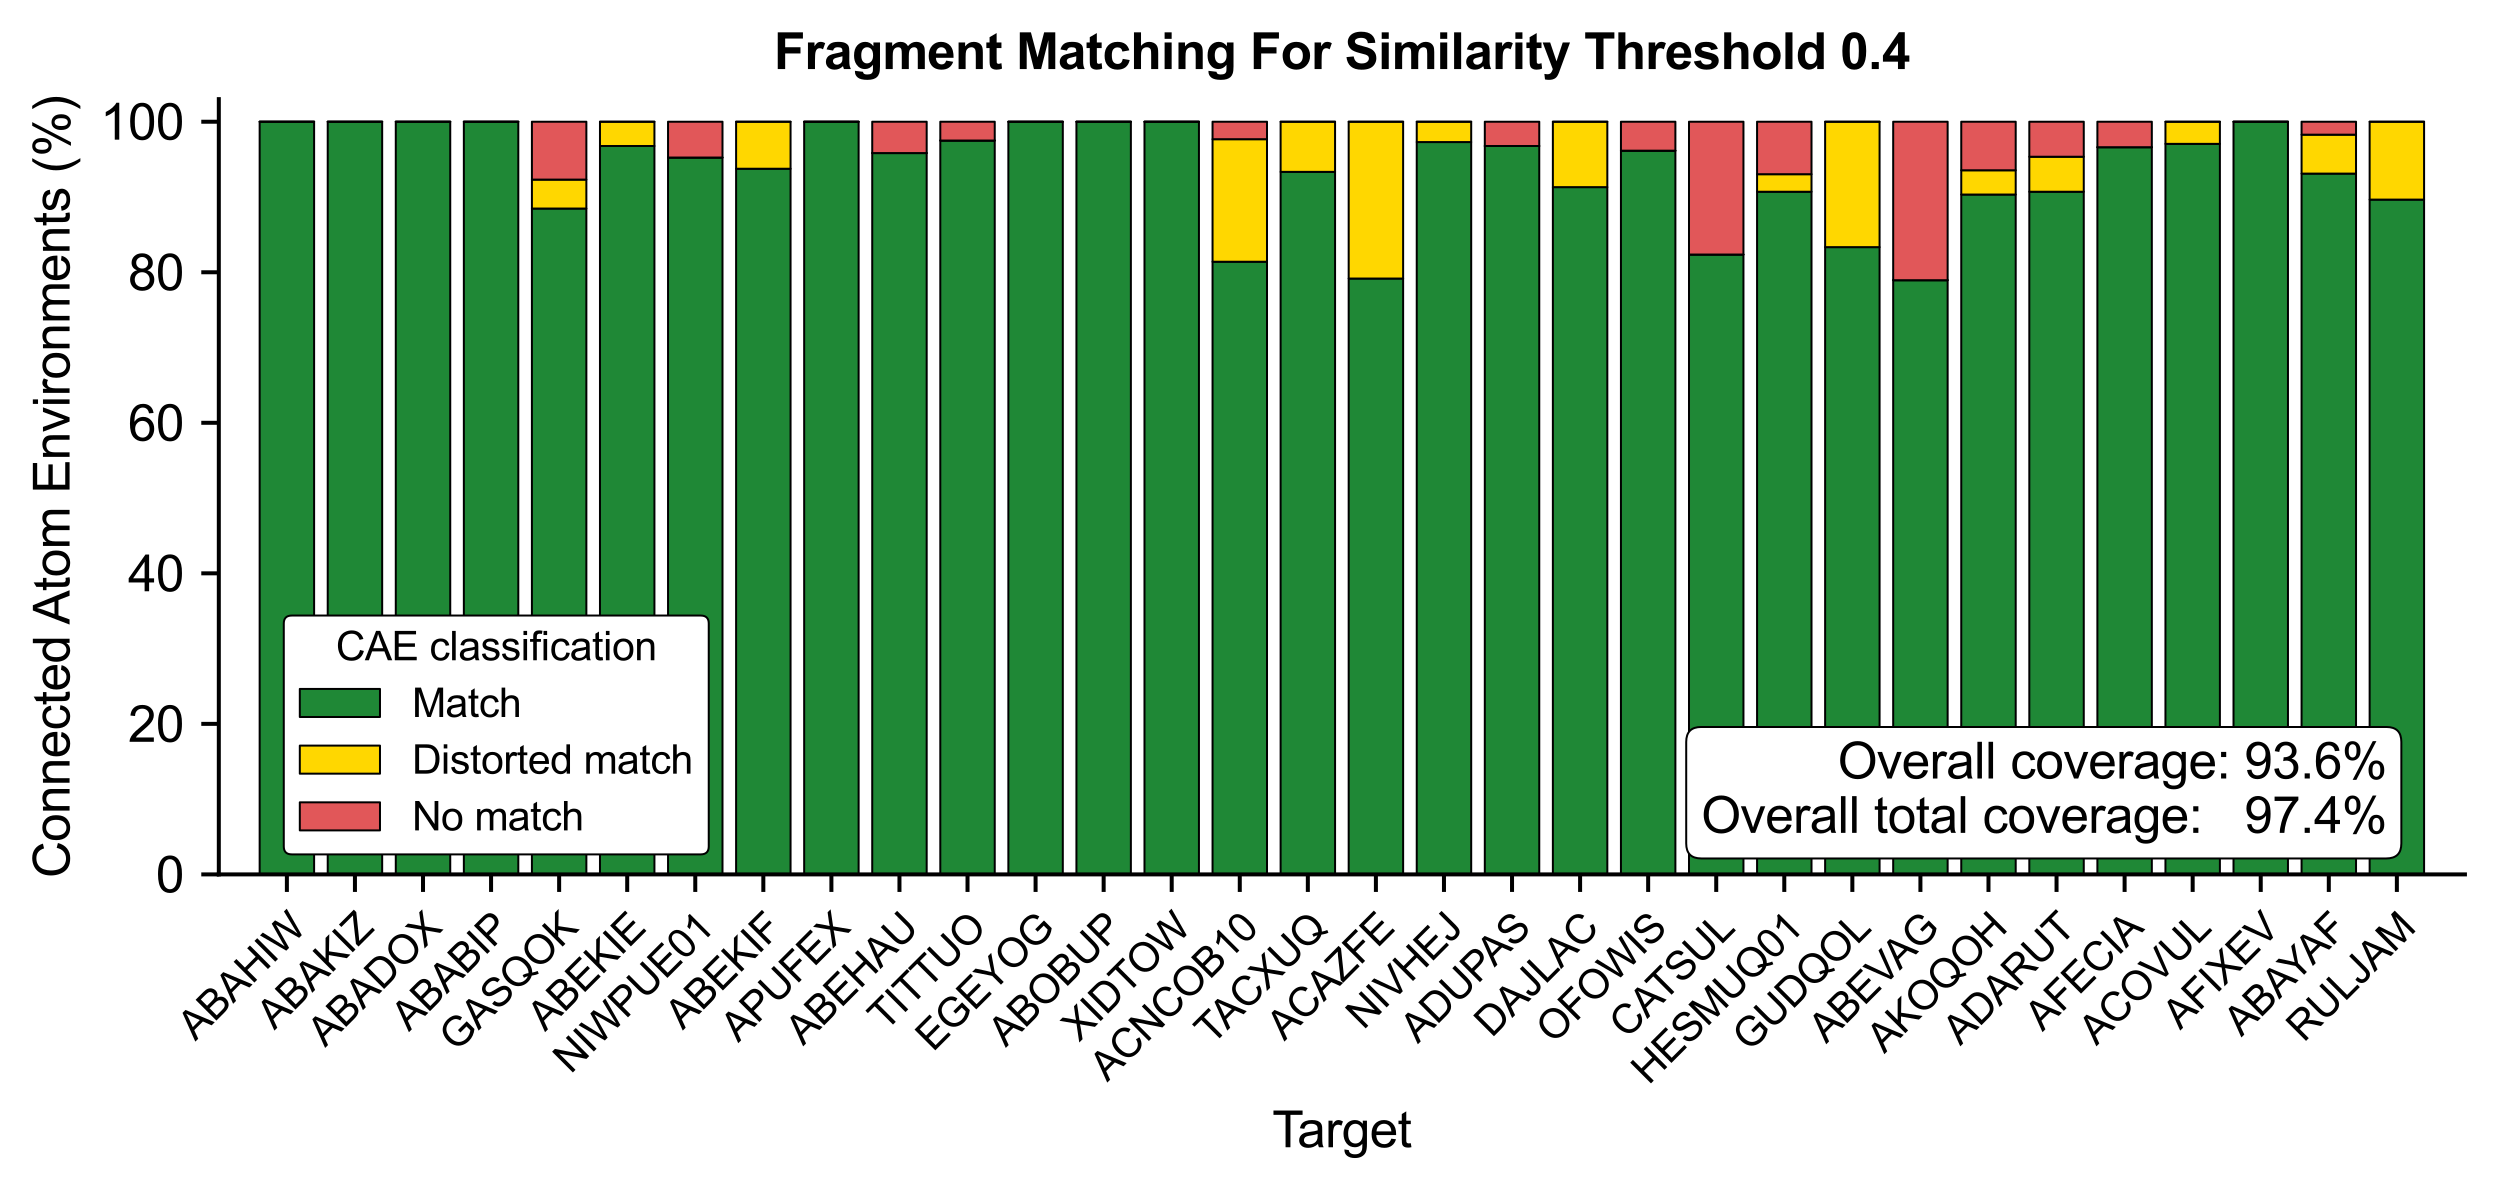 <?xml version="1.0" encoding="utf-8" standalone="no"?>
<!DOCTYPE svg PUBLIC "-//W3C//DTD SVG 1.1//EN"
  "http://www.w3.org/Graphics/SVG/1.1/DTD/svg11.dtd">
<svg xmlns:xlink="http://www.w3.org/1999/xlink" width="498.96pt" height="237.6pt" viewBox="0 0 498.96 237.6" xmlns="http://www.w3.org/2000/svg" version="1.1">
 <defs>
  <style type="text/css">*{stroke-linejoin: round; stroke-linecap: butt}</style>
 </defs>
 <g id="figure_1">
  <g id="patch_1">
   <path d="M 0 237.6 
L 498.96 237.6 
L 498.96 0 
L 0 0 
z
" style="fill: #ffffff"/>
  </g>
  <g id="axes_1">
   <g id="patch_2">
    <path d="M 43.672 174.52 
L 491.96 174.52 
L 491.96 19.784 
L 43.672 19.784 
z
" style="fill: #ffffff"/>
   </g>
   <g id="patch_3">
    <path d="M 51.823 174.52 
L 62.691 174.52 
L 62.691 24.291 
L 51.823 24.291 
z
" clip-path="url(#pe1a16074f1)" style="fill: #1f8836; stroke: #000000; stroke-width: 0.4; stroke-linejoin: miter"/>
   </g>
   <g id="patch_4">
    <path d="M 65.408 174.52 
L 76.275 174.52 
L 76.275 24.291 
L 65.408 24.291 
z
" clip-path="url(#pe1a16074f1)" style="fill: #1f8836; stroke: #000000; stroke-width: 0.4; stroke-linejoin: miter"/>
   </g>
   <g id="patch_5">
    <path d="M 78.992 174.52 
L 89.86 174.52 
L 89.86 24.291 
L 78.992 24.291 
z
" clip-path="url(#pe1a16074f1)" style="fill: #1f8836; stroke: #000000; stroke-width: 0.4; stroke-linejoin: miter"/>
   </g>
   <g id="patch_6">
    <path d="M 92.577 174.52 
L 103.444 174.52 
L 103.444 24.291 
L 92.577 24.291 
z
" clip-path="url(#pe1a16074f1)" style="fill: #1f8836; stroke: #000000; stroke-width: 0.4; stroke-linejoin: miter"/>
   </g>
   <g id="patch_7">
    <path d="M 106.161 174.52 
L 117.029 174.52 
L 117.029 41.625 
L 106.161 41.625 
z
" clip-path="url(#pe1a16074f1)" style="fill: #1f8836; stroke: #000000; stroke-width: 0.4; stroke-linejoin: miter"/>
   </g>
   <g id="patch_8">
    <path d="M 119.746 174.52 
L 130.613 174.52 
L 130.613 29.137 
L 119.746 29.137 
z
" clip-path="url(#pe1a16074f1)" style="fill: #1f8836; stroke: #000000; stroke-width: 0.4; stroke-linejoin: miter"/>
   </g>
   <g id="patch_9">
    <path d="M 133.33 174.52 
L 144.198 174.52 
L 144.198 31.444 
L 133.33 31.444 
z
" clip-path="url(#pe1a16074f1)" style="fill: #1f8836; stroke: #000000; stroke-width: 0.4; stroke-linejoin: miter"/>
   </g>
   <g id="patch_10">
    <path d="M 146.914 174.52 
L 157.782 174.52 
L 157.782 33.68 
L 146.914 33.68 
z
" clip-path="url(#pe1a16074f1)" style="fill: #1f8836; stroke: #000000; stroke-width: 0.4; stroke-linejoin: miter"/>
   </g>
   <g id="patch_11">
    <path d="M 160.499 174.52 
L 171.367 174.52 
L 171.367 24.291 
L 160.499 24.291 
z
" clip-path="url(#pe1a16074f1)" style="fill: #1f8836; stroke: #000000; stroke-width: 0.4; stroke-linejoin: miter"/>
   </g>
   <g id="patch_12">
    <path d="M 174.083 174.52 
L 184.951 174.52 
L 184.951 30.55 
L 174.083 30.55 
z
" clip-path="url(#pe1a16074f1)" style="fill: #1f8836; stroke: #000000; stroke-width: 0.4; stroke-linejoin: miter"/>
   </g>
   <g id="patch_13">
    <path d="M 187.668 174.52 
L 198.535 174.52 
L 198.535 28.046 
L 187.668 28.046 
z
" clip-path="url(#pe1a16074f1)" style="fill: #1f8836; stroke: #000000; stroke-width: 0.4; stroke-linejoin: miter"/>
   </g>
   <g id="patch_14">
    <path d="M 201.252 174.52 
L 212.12 174.52 
L 212.12 24.291 
L 201.252 24.291 
z
" clip-path="url(#pe1a16074f1)" style="fill: #1f8836; stroke: #000000; stroke-width: 0.4; stroke-linejoin: miter"/>
   </g>
   <g id="patch_15">
    <path d="M 214.837 174.52 
L 225.704 174.52 
L 225.704 24.291 
L 214.837 24.291 
z
" clip-path="url(#pe1a16074f1)" style="fill: #1f8836; stroke: #000000; stroke-width: 0.4; stroke-linejoin: miter"/>
   </g>
   <g id="patch_16">
    <path d="M 228.421 174.52 
L 239.289 174.52 
L 239.289 24.291 
L 228.421 24.291 
z
" clip-path="url(#pe1a16074f1)" style="fill: #1f8836; stroke: #000000; stroke-width: 0.4; stroke-linejoin: miter"/>
   </g>
   <g id="patch_17">
    <path d="M 242.006 174.52 
L 252.873 174.52 
L 252.873 52.24 
L 242.006 52.24 
z
" clip-path="url(#pe1a16074f1)" style="fill: #1f8836; stroke: #000000; stroke-width: 0.4; stroke-linejoin: miter"/>
   </g>
   <g id="patch_18">
    <path d="M 255.59 174.52 
L 266.458 174.52 
L 266.458 34.306 
L 255.59 34.306 
z
" clip-path="url(#pe1a16074f1)" style="fill: #1f8836; stroke: #000000; stroke-width: 0.4; stroke-linejoin: miter"/>
   </g>
   <g id="patch_19">
    <path d="M 269.175 174.52 
L 280.042 174.52 
L 280.042 55.588 
L 269.175 55.588 
z
" clip-path="url(#pe1a16074f1)" style="fill: #1f8836; stroke: #000000; stroke-width: 0.4; stroke-linejoin: miter"/>
   </g>
   <g id="patch_20">
    <path d="M 282.759 174.52 
L 293.627 174.52 
L 293.627 28.351 
L 282.759 28.351 
z
" clip-path="url(#pe1a16074f1)" style="fill: #1f8836; stroke: #000000; stroke-width: 0.4; stroke-linejoin: miter"/>
   </g>
   <g id="patch_21">
    <path d="M 296.344 174.52 
L 307.211 174.52 
L 307.211 29.137 
L 296.344 29.137 
z
" clip-path="url(#pe1a16074f1)" style="fill: #1f8836; stroke: #000000; stroke-width: 0.4; stroke-linejoin: miter"/>
   </g>
   <g id="patch_22">
    <path d="M 309.928 174.52 
L 320.796 174.52 
L 320.796 37.354 
L 309.928 37.354 
z
" clip-path="url(#pe1a16074f1)" style="fill: #1f8836; stroke: #000000; stroke-width: 0.4; stroke-linejoin: miter"/>
   </g>
   <g id="patch_23">
    <path d="M 323.513 174.52 
L 334.38 174.52 
L 334.38 30.069 
L 323.513 30.069 
z
" clip-path="url(#pe1a16074f1)" style="fill: #1f8836; stroke: #000000; stroke-width: 0.4; stroke-linejoin: miter"/>
   </g>
   <g id="patch_24">
    <path d="M 337.097 174.52 
L 347.965 174.52 
L 347.965 50.802 
L 337.097 50.802 
z
" clip-path="url(#pe1a16074f1)" style="fill: #1f8836; stroke: #000000; stroke-width: 0.4; stroke-linejoin: miter"/>
   </g>
   <g id="patch_25">
    <path d="M 350.682 174.52 
L 361.549 174.52 
L 361.549 38.265 
L 350.682 38.265 
z
" clip-path="url(#pe1a16074f1)" style="fill: #1f8836; stroke: #000000; stroke-width: 0.4; stroke-linejoin: miter"/>
   </g>
   <g id="patch_26">
    <path d="M 364.266 174.52 
L 375.134 174.52 
L 375.134 49.329 
L 364.266 49.329 
z
" clip-path="url(#pe1a16074f1)" style="fill: #1f8836; stroke: #000000; stroke-width: 0.4; stroke-linejoin: miter"/>
   </g>
   <g id="patch_27">
    <path d="M 377.85 174.52 
L 388.718 174.52 
L 388.718 55.918 
L 377.85 55.918 
z
" clip-path="url(#pe1a16074f1)" style="fill: #1f8836; stroke: #000000; stroke-width: 0.4; stroke-linejoin: miter"/>
   </g>
   <g id="patch_28">
    <path d="M 391.435 174.52 
L 402.303 174.52 
L 402.303 38.829 
L 391.435 38.829 
z
" clip-path="url(#pe1a16074f1)" style="fill: #1f8836; stroke: #000000; stroke-width: 0.4; stroke-linejoin: miter"/>
   </g>
   <g id="patch_29">
    <path d="M 405.019 174.52 
L 415.887 174.52 
L 415.887 38.265 
L 405.019 38.265 
z
" clip-path="url(#pe1a16074f1)" style="fill: #1f8836; stroke: #000000; stroke-width: 0.4; stroke-linejoin: miter"/>
   </g>
   <g id="patch_30">
    <path d="M 418.604 174.52 
L 429.471 174.52 
L 429.471 29.383 
L 418.604 29.383 
z
" clip-path="url(#pe1a16074f1)" style="fill: #1f8836; stroke: #000000; stroke-width: 0.4; stroke-linejoin: miter"/>
   </g>
   <g id="patch_31">
    <path d="M 432.188 174.52 
L 443.056 174.52 
L 443.056 28.709 
L 432.188 28.709 
z
" clip-path="url(#pe1a16074f1)" style="fill: #1f8836; stroke: #000000; stroke-width: 0.4; stroke-linejoin: miter"/>
   </g>
   <g id="patch_32">
    <path d="M 445.773 174.52 
L 456.64 174.52 
L 456.64 24.291 
L 445.773 24.291 
z
" clip-path="url(#pe1a16074f1)" style="fill: #1f8836; stroke: #000000; stroke-width: 0.4; stroke-linejoin: miter"/>
   </g>
   <g id="patch_33">
    <path d="M 459.357 174.52 
L 470.225 174.52 
L 470.225 34.651 
L 459.357 34.651 
z
" clip-path="url(#pe1a16074f1)" style="fill: #1f8836; stroke: #000000; stroke-width: 0.4; stroke-linejoin: miter"/>
   </g>
   <g id="patch_34">
    <path d="M 472.942 174.52 
L 483.809 174.52 
L 483.809 39.832 
L 472.942 39.832 
z
" clip-path="url(#pe1a16074f1)" style="fill: #1f8836; stroke: #000000; stroke-width: 0.4; stroke-linejoin: miter"/>
   </g>
   <g id="patch_35">
    <path d="M 51.823 24.291 
L 62.691 24.291 
L 62.691 24.291 
L 51.823 24.291 
z
" clip-path="url(#pe1a16074f1)" style="fill: #ffd700; stroke: #000000; stroke-width: 0.4; stroke-linejoin: miter"/>
   </g>
   <g id="patch_36">
    <path d="M 65.408 24.291 
L 76.275 24.291 
L 76.275 24.291 
L 65.408 24.291 
z
" clip-path="url(#pe1a16074f1)" style="fill: #ffd700; stroke: #000000; stroke-width: 0.4; stroke-linejoin: miter"/>
   </g>
   <g id="patch_37">
    <path d="M 78.992 24.291 
L 89.86 24.291 
L 89.86 24.291 
L 78.992 24.291 
z
" clip-path="url(#pe1a16074f1)" style="fill: #ffd700; stroke: #000000; stroke-width: 0.4; stroke-linejoin: miter"/>
   </g>
   <g id="patch_38">
    <path d="M 92.577 24.291 
L 103.444 24.291 
L 103.444 24.291 
L 92.577 24.291 
z
" clip-path="url(#pe1a16074f1)" style="fill: #ffd700; stroke: #000000; stroke-width: 0.4; stroke-linejoin: miter"/>
   </g>
   <g id="patch_39">
    <path d="M 106.161 41.625 
L 117.029 41.625 
L 117.029 35.847 
L 106.161 35.847 
z
" clip-path="url(#pe1a16074f1)" style="fill: #ffd700; stroke: #000000; stroke-width: 0.4; stroke-linejoin: miter"/>
   </g>
   <g id="patch_40">
    <path d="M 119.746 29.137 
L 130.613 29.137 
L 130.613 24.291 
L 119.746 24.291 
z
" clip-path="url(#pe1a16074f1)" style="fill: #ffd700; stroke: #000000; stroke-width: 0.4; stroke-linejoin: miter"/>
   </g>
   <g id="patch_41">
    <path d="M 133.33 31.444 
L 144.198 31.444 
L 144.198 31.444 
L 133.33 31.444 
z
" clip-path="url(#pe1a16074f1)" style="fill: #ffd700; stroke: #000000; stroke-width: 0.4; stroke-linejoin: miter"/>
   </g>
   <g id="patch_42">
    <path d="M 146.914 33.68 
L 157.782 33.68 
L 157.782 24.291 
L 146.914 24.291 
z
" clip-path="url(#pe1a16074f1)" style="fill: #ffd700; stroke: #000000; stroke-width: 0.4; stroke-linejoin: miter"/>
   </g>
   <g id="patch_43">
    <path d="M 160.499 24.291 
L 171.367 24.291 
L 171.367 24.291 
L 160.499 24.291 
z
" clip-path="url(#pe1a16074f1)" style="fill: #ffd700; stroke: #000000; stroke-width: 0.4; stroke-linejoin: miter"/>
   </g>
   <g id="patch_44">
    <path d="M 174.083 30.55 
L 184.951 30.55 
L 184.951 30.55 
L 174.083 30.55 
z
" clip-path="url(#pe1a16074f1)" style="fill: #ffd700; stroke: #000000; stroke-width: 0.4; stroke-linejoin: miter"/>
   </g>
   <g id="patch_45">
    <path d="M 187.668 28.046 
L 198.535 28.046 
L 198.535 28.046 
L 187.668 28.046 
z
" clip-path="url(#pe1a16074f1)" style="fill: #ffd700; stroke: #000000; stroke-width: 0.4; stroke-linejoin: miter"/>
   </g>
   <g id="patch_46">
    <path d="M 201.252 24.291 
L 212.12 24.291 
L 212.12 24.291 
L 201.252 24.291 
z
" clip-path="url(#pe1a16074f1)" style="fill: #ffd700; stroke: #000000; stroke-width: 0.4; stroke-linejoin: miter"/>
   </g>
   <g id="patch_47">
    <path d="M 214.837 24.291 
L 225.704 24.291 
L 225.704 24.291 
L 214.837 24.291 
z
" clip-path="url(#pe1a16074f1)" style="fill: #ffd700; stroke: #000000; stroke-width: 0.4; stroke-linejoin: miter"/>
   </g>
   <g id="patch_48">
    <path d="M 228.421 24.291 
L 239.289 24.291 
L 239.289 24.291 
L 228.421 24.291 
z
" clip-path="url(#pe1a16074f1)" style="fill: #ffd700; stroke: #000000; stroke-width: 0.4; stroke-linejoin: miter"/>
   </g>
   <g id="patch_49">
    <path d="M 242.006 52.24 
L 252.873 52.24 
L 252.873 27.784 
L 242.006 27.784 
z
" clip-path="url(#pe1a16074f1)" style="fill: #ffd700; stroke: #000000; stroke-width: 0.4; stroke-linejoin: miter"/>
   </g>
   <g id="patch_50">
    <path d="M 255.59 34.306 
L 266.458 34.306 
L 266.458 24.291 
L 255.59 24.291 
z
" clip-path="url(#pe1a16074f1)" style="fill: #ffd700; stroke: #000000; stroke-width: 0.4; stroke-linejoin: miter"/>
   </g>
   <g id="patch_51">
    <path d="M 269.175 55.588 
L 280.042 55.588 
L 280.042 24.291 
L 269.175 24.291 
z
" clip-path="url(#pe1a16074f1)" style="fill: #ffd700; stroke: #000000; stroke-width: 0.4; stroke-linejoin: miter"/>
   </g>
   <g id="patch_52">
    <path d="M 282.759 28.351 
L 293.627 28.351 
L 293.627 24.291 
L 282.759 24.291 
z
" clip-path="url(#pe1a16074f1)" style="fill: #ffd700; stroke: #000000; stroke-width: 0.4; stroke-linejoin: miter"/>
   </g>
   <g id="patch_53">
    <path d="M 296.344 29.137 
L 307.211 29.137 
L 307.211 29.137 
L 296.344 29.137 
z
" clip-path="url(#pe1a16074f1)" style="fill: #ffd700; stroke: #000000; stroke-width: 0.4; stroke-linejoin: miter"/>
   </g>
   <g id="patch_54">
    <path d="M 309.928 37.354 
L 320.796 37.354 
L 320.796 24.291 
L 309.928 24.291 
z
" clip-path="url(#pe1a16074f1)" style="fill: #ffd700; stroke: #000000; stroke-width: 0.4; stroke-linejoin: miter"/>
   </g>
   <g id="patch_55">
    <path d="M 323.513 30.069 
L 334.38 30.069 
L 334.38 30.069 
L 323.513 30.069 
z
" clip-path="url(#pe1a16074f1)" style="fill: #ffd700; stroke: #000000; stroke-width: 0.4; stroke-linejoin: miter"/>
   </g>
   <g id="patch_56">
    <path d="M 337.097 50.802 
L 347.965 50.802 
L 347.965 50.802 
L 337.097 50.802 
z
" clip-path="url(#pe1a16074f1)" style="fill: #ffd700; stroke: #000000; stroke-width: 0.4; stroke-linejoin: miter"/>
   </g>
   <g id="patch_57">
    <path d="M 350.682 38.265 
L 361.549 38.265 
L 361.549 34.772 
L 350.682 34.772 
z
" clip-path="url(#pe1a16074f1)" style="fill: #ffd700; stroke: #000000; stroke-width: 0.4; stroke-linejoin: miter"/>
   </g>
   <g id="patch_58">
    <path d="M 364.266 49.329 
L 375.134 49.329 
L 375.134 24.291 
L 364.266 24.291 
z
" clip-path="url(#pe1a16074f1)" style="fill: #ffd700; stroke: #000000; stroke-width: 0.4; stroke-linejoin: miter"/>
   </g>
   <g id="patch_59">
    <path d="M 377.85 55.918 
L 388.718 55.918 
L 388.718 55.918 
L 377.85 55.918 
z
" clip-path="url(#pe1a16074f1)" style="fill: #ffd700; stroke: #000000; stroke-width: 0.4; stroke-linejoin: miter"/>
   </g>
   <g id="patch_60">
    <path d="M 391.435 38.829 
L 402.303 38.829 
L 402.303 33.983 
L 391.435 33.983 
z
" clip-path="url(#pe1a16074f1)" style="fill: #ffd700; stroke: #000000; stroke-width: 0.4; stroke-linejoin: miter"/>
   </g>
   <g id="patch_61">
    <path d="M 405.019 38.265 
L 415.887 38.265 
L 415.887 31.278 
L 405.019 31.278 
z
" clip-path="url(#pe1a16074f1)" style="fill: #ffd700; stroke: #000000; stroke-width: 0.4; stroke-linejoin: miter"/>
   </g>
   <g id="patch_62">
    <path d="M 418.604 29.383 
L 429.471 29.383 
L 429.471 29.383 
L 418.604 29.383 
z
" clip-path="url(#pe1a16074f1)" style="fill: #ffd700; stroke: #000000; stroke-width: 0.4; stroke-linejoin: miter"/>
   </g>
   <g id="patch_63">
    <path d="M 432.188 28.709 
L 443.056 28.709 
L 443.056 24.291 
L 432.188 24.291 
z
" clip-path="url(#pe1a16074f1)" style="fill: #ffd700; stroke: #000000; stroke-width: 0.4; stroke-linejoin: miter"/>
   </g>
   <g id="patch_64">
    <path d="M 445.773 24.291 
L 456.64 24.291 
L 456.64 24.291 
L 445.773 24.291 
z
" clip-path="url(#pe1a16074f1)" style="fill: #ffd700; stroke: #000000; stroke-width: 0.4; stroke-linejoin: miter"/>
   </g>
   <g id="patch_65">
    <path d="M 459.357 34.651 
L 470.225 34.651 
L 470.225 26.881 
L 459.357 26.881 
z
" clip-path="url(#pe1a16074f1)" style="fill: #ffd700; stroke: #000000; stroke-width: 0.4; stroke-linejoin: miter"/>
   </g>
   <g id="patch_66">
    <path d="M 472.942 39.832 
L 483.809 39.832 
L 483.809 24.291 
L 472.942 24.291 
z
" clip-path="url(#pe1a16074f1)" style="fill: #ffd700; stroke: #000000; stroke-width: 0.4; stroke-linejoin: miter"/>
   </g>
   <g id="patch_67">
    <path d="M 51.823 24.291 
L 62.691 24.291 
L 62.691 24.291 
L 51.823 24.291 
z
" clip-path="url(#pe1a16074f1)" style="fill: #e15759; stroke: #000000; stroke-width: 0.4; stroke-linejoin: miter"/>
   </g>
   <g id="patch_68">
    <path d="M 65.408 24.291 
L 76.275 24.291 
L 76.275 24.291 
L 65.408 24.291 
z
" clip-path="url(#pe1a16074f1)" style="fill: #e15759; stroke: #000000; stroke-width: 0.4; stroke-linejoin: miter"/>
   </g>
   <g id="patch_69">
    <path d="M 78.992 24.291 
L 89.86 24.291 
L 89.86 24.291 
L 78.992 24.291 
z
" clip-path="url(#pe1a16074f1)" style="fill: #e15759; stroke: #000000; stroke-width: 0.4; stroke-linejoin: miter"/>
   </g>
   <g id="patch_70">
    <path d="M 92.577 24.291 
L 103.444 24.291 
L 103.444 24.291 
L 92.577 24.291 
z
" clip-path="url(#pe1a16074f1)" style="fill: #e15759; stroke: #000000; stroke-width: 0.4; stroke-linejoin: miter"/>
   </g>
   <g id="patch_71">
    <path d="M 106.161 35.847 
L 117.029 35.847 
L 117.029 24.291 
L 106.161 24.291 
z
" clip-path="url(#pe1a16074f1)" style="fill: #e15759; stroke: #000000; stroke-width: 0.4; stroke-linejoin: miter"/>
   </g>
   <g id="patch_72">
    <path d="M 119.746 24.291 
L 130.613 24.291 
L 130.613 24.291 
L 119.746 24.291 
z
" clip-path="url(#pe1a16074f1)" style="fill: #e15759; stroke: #000000; stroke-width: 0.4; stroke-linejoin: miter"/>
   </g>
   <g id="patch_73">
    <path d="M 133.33 31.444 
L 144.198 31.444 
L 144.198 24.291 
L 133.33 24.291 
z
" clip-path="url(#pe1a16074f1)" style="fill: #e15759; stroke: #000000; stroke-width: 0.4; stroke-linejoin: miter"/>
   </g>
   <g id="patch_74">
    <path d="M 146.914 24.291 
L 157.782 24.291 
L 157.782 24.291 
L 146.914 24.291 
z
" clip-path="url(#pe1a16074f1)" style="fill: #e15759; stroke: #000000; stroke-width: 0.4; stroke-linejoin: miter"/>
   </g>
   <g id="patch_75">
    <path d="M 160.499 24.291 
L 171.367 24.291 
L 171.367 24.291 
L 160.499 24.291 
z
" clip-path="url(#pe1a16074f1)" style="fill: #e15759; stroke: #000000; stroke-width: 0.4; stroke-linejoin: miter"/>
   </g>
   <g id="patch_76">
    <path d="M 174.083 30.55 
L 184.951 30.55 
L 184.951 24.291 
L 174.083 24.291 
z
" clip-path="url(#pe1a16074f1)" style="fill: #e15759; stroke: #000000; stroke-width: 0.4; stroke-linejoin: miter"/>
   </g>
   <g id="patch_77">
    <path d="M 187.668 28.046 
L 198.535 28.046 
L 198.535 24.291 
L 187.668 24.291 
z
" clip-path="url(#pe1a16074f1)" style="fill: #e15759; stroke: #000000; stroke-width: 0.4; stroke-linejoin: miter"/>
   </g>
   <g id="patch_78">
    <path d="M 201.252 24.291 
L 212.12 24.291 
L 212.12 24.291 
L 201.252 24.291 
z
" clip-path="url(#pe1a16074f1)" style="fill: #e15759; stroke: #000000; stroke-width: 0.4; stroke-linejoin: miter"/>
   </g>
   <g id="patch_79">
    <path d="M 214.837 24.291 
L 225.704 24.291 
L 225.704 24.291 
L 214.837 24.291 
z
" clip-path="url(#pe1a16074f1)" style="fill: #e15759; stroke: #000000; stroke-width: 0.4; stroke-linejoin: miter"/>
   </g>
   <g id="patch_80">
    <path d="M 228.421 24.291 
L 239.289 24.291 
L 239.289 24.291 
L 228.421 24.291 
z
" clip-path="url(#pe1a16074f1)" style="fill: #e15759; stroke: #000000; stroke-width: 0.4; stroke-linejoin: miter"/>
   </g>
   <g id="patch_81">
    <path d="M 242.006 27.784 
L 252.873 27.784 
L 252.873 24.291 
L 242.006 24.291 
z
" clip-path="url(#pe1a16074f1)" style="fill: #e15759; stroke: #000000; stroke-width: 0.4; stroke-linejoin: miter"/>
   </g>
   <g id="patch_82">
    <path d="M 255.59 24.291 
L 266.458 24.291 
L 266.458 24.291 
L 255.59 24.291 
z
" clip-path="url(#pe1a16074f1)" style="fill: #e15759; stroke: #000000; stroke-width: 0.4; stroke-linejoin: miter"/>
   </g>
   <g id="patch_83">
    <path d="M 269.175 24.291 
L 280.042 24.291 
L 280.042 24.291 
L 269.175 24.291 
z
" clip-path="url(#pe1a16074f1)" style="fill: #e15759; stroke: #000000; stroke-width: 0.4; stroke-linejoin: miter"/>
   </g>
   <g id="patch_84">
    <path d="M 282.759 24.291 
L 293.627 24.291 
L 293.627 24.291 
L 282.759 24.291 
z
" clip-path="url(#pe1a16074f1)" style="fill: #e15759; stroke: #000000; stroke-width: 0.4; stroke-linejoin: miter"/>
   </g>
   <g id="patch_85">
    <path d="M 296.344 29.137 
L 307.211 29.137 
L 307.211 24.291 
L 296.344 24.291 
z
" clip-path="url(#pe1a16074f1)" style="fill: #e15759; stroke: #000000; stroke-width: 0.4; stroke-linejoin: miter"/>
   </g>
   <g id="patch_86">
    <path d="M 309.928 24.291 
L 320.796 24.291 
L 320.796 24.291 
L 309.928 24.291 
z
" clip-path="url(#pe1a16074f1)" style="fill: #e15759; stroke: #000000; stroke-width: 0.4; stroke-linejoin: miter"/>
   </g>
   <g id="patch_87">
    <path d="M 323.513 30.069 
L 334.38 30.069 
L 334.38 24.291 
L 323.513 24.291 
z
" clip-path="url(#pe1a16074f1)" style="fill: #e15759; stroke: #000000; stroke-width: 0.4; stroke-linejoin: miter"/>
   </g>
   <g id="patch_88">
    <path d="M 337.097 50.802 
L 347.965 50.802 
L 347.965 24.291 
L 337.097 24.291 
z
" clip-path="url(#pe1a16074f1)" style="fill: #e15759; stroke: #000000; stroke-width: 0.4; stroke-linejoin: miter"/>
   </g>
   <g id="patch_89">
    <path d="M 350.682 34.772 
L 361.549 34.772 
L 361.549 24.291 
L 350.682 24.291 
z
" clip-path="url(#pe1a16074f1)" style="fill: #e15759; stroke: #000000; stroke-width: 0.4; stroke-linejoin: miter"/>
   </g>
   <g id="patch_90">
    <path d="M 364.266 24.291 
L 375.134 24.291 
L 375.134 24.291 
L 364.266 24.291 
z
" clip-path="url(#pe1a16074f1)" style="fill: #e15759; stroke: #000000; stroke-width: 0.4; stroke-linejoin: miter"/>
   </g>
   <g id="patch_91">
    <path d="M 377.85 55.918 
L 388.718 55.918 
L 388.718 24.291 
L 377.85 24.291 
z
" clip-path="url(#pe1a16074f1)" style="fill: #e15759; stroke: #000000; stroke-width: 0.4; stroke-linejoin: miter"/>
   </g>
   <g id="patch_92">
    <path d="M 391.435 33.983 
L 402.303 33.983 
L 402.303 24.291 
L 391.435 24.291 
z
" clip-path="url(#pe1a16074f1)" style="fill: #e15759; stroke: #000000; stroke-width: 0.4; stroke-linejoin: miter"/>
   </g>
   <g id="patch_93">
    <path d="M 405.019 31.278 
L 415.887 31.278 
L 415.887 24.291 
L 405.019 24.291 
z
" clip-path="url(#pe1a16074f1)" style="fill: #e15759; stroke: #000000; stroke-width: 0.4; stroke-linejoin: miter"/>
   </g>
   <g id="patch_94">
    <path d="M 418.604 29.383 
L 429.471 29.383 
L 429.471 24.291 
L 418.604 24.291 
z
" clip-path="url(#pe1a16074f1)" style="fill: #e15759; stroke: #000000; stroke-width: 0.4; stroke-linejoin: miter"/>
   </g>
   <g id="patch_95">
    <path d="M 432.188 24.291 
L 443.056 24.291 
L 443.056 24.291 
L 432.188 24.291 
z
" clip-path="url(#pe1a16074f1)" style="fill: #e15759; stroke: #000000; stroke-width: 0.4; stroke-linejoin: miter"/>
   </g>
   <g id="patch_96">
    <path d="M 445.773 24.291 
L 456.64 24.291 
L 456.64 24.291 
L 445.773 24.291 
z
" clip-path="url(#pe1a16074f1)" style="fill: #e15759; stroke: #000000; stroke-width: 0.4; stroke-linejoin: miter"/>
   </g>
   <g id="patch_97">
    <path d="M 459.357 26.881 
L 470.225 26.881 
L 470.225 24.291 
L 459.357 24.291 
z
" clip-path="url(#pe1a16074f1)" style="fill: #e15759; stroke: #000000; stroke-width: 0.4; stroke-linejoin: miter"/>
   </g>
   <g id="patch_98">
    <path d="M 472.942 24.291 
L 483.809 24.291 
L 483.809 24.291 
L 472.942 24.291 
z
" clip-path="url(#pe1a16074f1)" style="fill: #e15759; stroke: #000000; stroke-width: 0.4; stroke-linejoin: miter"/>
   </g>
   <g id="matplotlib.axis_1">
    <g id="xtick_1">
     <g id="line2d_1">
      <defs>
       <path id="m8daa1f5bdd" d="M 0 0 
L 0 3.5 
" style="stroke: #000000; stroke-width: 0.8"/>
      </defs>
      <g>
       <use xlink:href="#m8daa1f5bdd" x="57.257" y="174.52" style="stroke: #000000; stroke-width: 0.8"/>
      </g>
     </g>
     <g id="text_1">
      <!-- ABAHIW -->
      <g transform="translate(38.99 207.886) rotate(-45) scale(0.08 -0.08)">
       <defs>
        <path id="ArialMT-41" d="M -9 0 
L 1750 4581 
L 2403 4581 
L 4278 0 
L 3588 0 
L 3053 1388 
L 1138 1388 
L 634 0 
L -9 0 
z
M 1313 1881 
L 2866 1881 
L 2388 3150 
Q 2169 3728 2063 4100 
Q 1975 3659 1816 3225 
L 1313 1881 
z
" transform="scale(0.016)"/>
        <path id="ArialMT-42" d="M 469 0 
L 469 4581 
L 2188 4581 
Q 2713 4581 3030 4442 
Q 3347 4303 3526 4014 
Q 3706 3725 3706 3409 
Q 3706 3116 3547 2856 
Q 3388 2597 3066 2438 
Q 3481 2316 3704 2022 
Q 3928 1728 3928 1328 
Q 3928 1006 3792 729 
Q 3656 453 3456 303 
Q 3256 153 2954 76 
Q 2653 0 2216 0 
L 469 0 
z
M 1075 2656 
L 2066 2656 
Q 2469 2656 2644 2709 
Q 2875 2778 2992 2937 
Q 3109 3097 3109 3338 
Q 3109 3566 3000 3739 
Q 2891 3913 2687 3977 
Q 2484 4041 1991 4041 
L 1075 4041 
L 1075 2656 
z
M 1075 541 
L 2216 541 
Q 2509 541 2628 563 
Q 2838 600 2978 687 
Q 3119 775 3209 942 
Q 3300 1109 3300 1328 
Q 3300 1584 3169 1773 
Q 3038 1963 2805 2039 
Q 2572 2116 2134 2116 
L 1075 2116 
L 1075 541 
z
" transform="scale(0.016)"/>
        <path id="ArialMT-48" d="M 513 0 
L 513 4581 
L 1119 4581 
L 1119 2700 
L 3500 2700 
L 3500 4581 
L 4106 4581 
L 4106 0 
L 3500 0 
L 3500 2159 
L 1119 2159 
L 1119 0 
L 513 0 
z
" transform="scale(0.016)"/>
        <path id="ArialMT-49" d="M 597 0 
L 597 4581 
L 1203 4581 
L 1203 0 
L 597 0 
z
" transform="scale(0.016)"/>
        <path id="ArialMT-57" d="M 1294 0 
L 78 4581 
L 700 4581 
L 1397 1578 
Q 1509 1106 1591 641 
Q 1766 1375 1797 1488 
L 2669 4581 
L 3400 4581 
L 4056 2263 
Q 4303 1400 4413 641 
Q 4500 1075 4641 1638 
L 5359 4581 
L 5969 4581 
L 4713 0 
L 4128 0 
L 3163 3491 
Q 3041 3928 3019 4028 
Q 2947 3713 2884 3491 
L 1913 0 
L 1294 0 
z
" transform="scale(0.016)"/>
       </defs>
       <use xlink:href="#ArialMT-41"/>
       <use xlink:href="#ArialMT-42" x="66.699"/>
       <use xlink:href="#ArialMT-41" x="133.398"/>
       <use xlink:href="#ArialMT-48" x="200.098"/>
       <use xlink:href="#ArialMT-49" x="272.314"/>
       <use xlink:href="#ArialMT-57" x="300.098"/>
      </g>
     </g>
    </g>
    <g id="xtick_2">
     <g id="line2d_2">
      <g>
       <use xlink:href="#m8daa1f5bdd" x="70.841" y="174.52" style="stroke: #000000; stroke-width: 0.8"/>
      </g>
     </g>
     <g id="text_2">
      <!-- ABAKIZ -->
      <g transform="translate(54.771 205.689) rotate(-45) scale(0.08 -0.08)">
       <defs>
        <path id="ArialMT-4b" d="M 469 0 
L 469 4581 
L 1075 4581 
L 1075 2309 
L 3350 4581 
L 4172 4581 
L 2250 2725 
L 4256 0 
L 3456 0 
L 1825 2319 
L 1075 1588 
L 1075 0 
L 469 0 
z
" transform="scale(0.016)"/>
        <path id="ArialMT-5a" d="M 128 0 
L 128 563 
L 2475 3497 
Q 2725 3809 2950 4041 
L 394 4041 
L 394 4581 
L 3675 4581 
L 3675 4041 
L 1103 863 
L 825 541 
L 3750 541 
L 3750 0 
L 128 0 
z
" transform="scale(0.016)"/>
       </defs>
       <use xlink:href="#ArialMT-41"/>
       <use xlink:href="#ArialMT-42" x="66.699"/>
       <use xlink:href="#ArialMT-41" x="133.398"/>
       <use xlink:href="#ArialMT-4b" x="200.098"/>
       <use xlink:href="#ArialMT-49" x="266.797"/>
       <use xlink:href="#ArialMT-5a" x="294.58"/>
      </g>
     </g>
    </g>
    <g id="xtick_3">
     <g id="line2d_3">
      <g>
       <use xlink:href="#m8daa1f5bdd" x="84.426" y="174.52" style="stroke: #000000; stroke-width: 0.8"/>
      </g>
     </g>
     <g id="text_3">
      <!-- ABADOX -->
      <g transform="translate(64.897 209.148) rotate(-45) scale(0.08 -0.08)">
       <defs>
        <path id="ArialMT-44" d="M 494 0 
L 494 4581 
L 2072 4581 
Q 2606 4581 2888 4516 
Q 3281 4425 3559 4188 
Q 3922 3881 4101 3404 
Q 4281 2928 4281 2316 
Q 4281 1794 4159 1391 
Q 4038 988 3847 723 
Q 3656 459 3429 307 
Q 3203 156 2883 78 
Q 2563 0 2147 0 
L 494 0 
z
M 1100 541 
L 2078 541 
Q 2531 541 2789 625 
Q 3047 709 3200 863 
Q 3416 1078 3536 1442 
Q 3656 1806 3656 2325 
Q 3656 3044 3420 3430 
Q 3184 3816 2847 3947 
Q 2603 4041 2063 4041 
L 1100 4041 
L 1100 541 
z
" transform="scale(0.016)"/>
        <path id="ArialMT-4f" d="M 309 2231 
Q 309 3372 921 4017 
Q 1534 4663 2503 4663 
Q 3138 4663 3647 4359 
Q 4156 4056 4423 3514 
Q 4691 2972 4691 2284 
Q 4691 1588 4409 1038 
Q 4128 488 3612 205 
Q 3097 -78 2500 -78 
Q 1853 -78 1343 234 
Q 834 547 571 1087 
Q 309 1628 309 2231 
z
M 934 2222 
Q 934 1394 1379 917 
Q 1825 441 2497 441 
Q 3181 441 3623 922 
Q 4066 1403 4066 2288 
Q 4066 2847 3877 3264 
Q 3688 3681 3323 3911 
Q 2959 4141 2506 4141 
Q 1863 4141 1398 3698 
Q 934 3256 934 2222 
z
" transform="scale(0.016)"/>
        <path id="ArialMT-58" d="M 28 0 
L 1800 2388 
L 238 4581 
L 959 4581 
L 1791 3406 
Q 2050 3041 2159 2844 
Q 2313 3094 2522 3366 
L 3444 4581 
L 4103 4581 
L 2494 2422 
L 4228 0 
L 3478 0 
L 2325 1634 
Q 2228 1775 2125 1941 
Q 1972 1691 1906 1597 
L 756 0 
L 28 0 
z
" transform="scale(0.016)"/>
       </defs>
       <use xlink:href="#ArialMT-41"/>
       <use xlink:href="#ArialMT-42" x="66.699"/>
       <use xlink:href="#ArialMT-41" x="133.398"/>
       <use xlink:href="#ArialMT-44" x="200.098"/>
       <use xlink:href="#ArialMT-4f" x="272.314"/>
       <use xlink:href="#ArialMT-58" x="350.098"/>
      </g>
     </g>
    </g>
    <g id="xtick_4">
     <g id="line2d_4">
      <g>
       <use xlink:href="#m8daa1f5bdd" x="98.01" y="174.52" style="stroke: #000000; stroke-width: 0.8"/>
      </g>
     </g>
     <g id="text_4">
      <!-- ABABIP -->
      <g transform="translate(81.621 206.007) rotate(-45) scale(0.08 -0.08)">
       <defs>
        <path id="ArialMT-50" d="M 494 0 
L 494 4581 
L 2222 4581 
Q 2678 4581 2919 4538 
Q 3256 4481 3484 4323 
Q 3713 4166 3852 3881 
Q 3991 3597 3991 3256 
Q 3991 2672 3619 2267 
Q 3247 1863 2275 1863 
L 1100 1863 
L 1100 0 
L 494 0 
z
M 1100 2403 
L 2284 2403 
Q 2872 2403 3119 2622 
Q 3366 2841 3366 3238 
Q 3366 3525 3220 3729 
Q 3075 3934 2838 4000 
Q 2684 4041 2272 4041 
L 1100 4041 
L 1100 2403 
z
" transform="scale(0.016)"/>
       </defs>
       <use xlink:href="#ArialMT-41"/>
       <use xlink:href="#ArialMT-42" x="66.699"/>
       <use xlink:href="#ArialMT-41" x="133.398"/>
       <use xlink:href="#ArialMT-42" x="200.098"/>
       <use xlink:href="#ArialMT-49" x="266.797"/>
       <use xlink:href="#ArialMT-50" x="294.58"/>
      </g>
     </g>
    </g>
    <g id="xtick_5">
     <g id="line2d_5">
      <g>
       <use xlink:href="#m8daa1f5bdd" x="111.595" y="174.52" style="stroke: #000000; stroke-width: 0.8"/>
      </g>
     </g>
     <g id="text_5">
      <!-- GASQOK -->
      <g transform="translate(91.124 210.089) rotate(-45) scale(0.08 -0.08)">
       <defs>
        <path id="ArialMT-47" d="M 2638 1797 
L 2638 2334 
L 4578 2338 
L 4578 638 
Q 4131 281 3656 101 
Q 3181 -78 2681 -78 
Q 2006 -78 1454 211 
Q 903 500 622 1047 
Q 341 1594 341 2269 
Q 341 2938 620 3517 
Q 900 4097 1425 4378 
Q 1950 4659 2634 4659 
Q 3131 4659 3532 4498 
Q 3934 4338 4162 4050 
Q 4391 3763 4509 3300 
L 3963 3150 
Q 3859 3500 3706 3700 
Q 3553 3900 3268 4020 
Q 2984 4141 2638 4141 
Q 2222 4141 1919 4014 
Q 1616 3888 1430 3681 
Q 1244 3475 1141 3228 
Q 966 2803 966 2306 
Q 966 1694 1177 1281 
Q 1388 869 1791 669 
Q 2194 469 2647 469 
Q 3041 469 3416 620 
Q 3791 772 3984 944 
L 3984 1797 
L 2638 1797 
z
" transform="scale(0.016)"/>
        <path id="ArialMT-53" d="M 288 1472 
L 859 1522 
Q 900 1178 1048 958 
Q 1197 738 1509 602 
Q 1822 466 2213 466 
Q 2559 466 2825 569 
Q 3091 672 3220 851 
Q 3350 1031 3350 1244 
Q 3350 1459 3225 1620 
Q 3100 1781 2813 1891 
Q 2628 1963 1997 2114 
Q 1366 2266 1113 2400 
Q 784 2572 623 2826 
Q 463 3081 463 3397 
Q 463 3744 659 4045 
Q 856 4347 1234 4503 
Q 1613 4659 2075 4659 
Q 2584 4659 2973 4495 
Q 3363 4331 3572 4012 
Q 3781 3694 3797 3291 
L 3216 3247 
Q 3169 3681 2898 3903 
Q 2628 4125 2100 4125 
Q 1550 4125 1298 3923 
Q 1047 3722 1047 3438 
Q 1047 3191 1225 3031 
Q 1400 2872 2139 2705 
Q 2878 2538 3153 2413 
Q 3553 2228 3743 1945 
Q 3934 1663 3934 1294 
Q 3934 928 3725 604 
Q 3516 281 3123 101 
Q 2731 -78 2241 -78 
Q 1619 -78 1198 103 
Q 778 284 539 648 
Q 300 1013 288 1472 
z
" transform="scale(0.016)"/>
        <path id="ArialMT-51" d="M 3966 491 
Q 4388 200 4744 66 
L 4566 -356 
Q 4072 -178 3581 206 
Q 3072 -78 2456 -78 
Q 1834 -78 1328 222 
Q 822 522 548 1065 
Q 275 1609 275 2291 
Q 275 2969 550 3525 
Q 825 4081 1333 4372 
Q 1841 4663 2469 4663 
Q 3103 4663 3612 4361 
Q 4122 4059 4389 3517 
Q 4656 2975 4656 2294 
Q 4656 1728 4484 1276 
Q 4313 825 3966 491 
z
M 2631 1266 
Q 3156 1119 3497 828 
Q 4031 1316 4031 2294 
Q 4031 2850 3842 3265 
Q 3653 3681 3289 3911 
Q 2925 4141 2472 4141 
Q 1794 4141 1347 3677 
Q 900 3213 900 2291 
Q 900 1397 1342 919 
Q 1784 441 2472 441 
Q 2797 441 3084 563 
Q 2800 747 2484 825 
L 2631 1266 
z
" transform="scale(0.016)"/>
       </defs>
       <use xlink:href="#ArialMT-47"/>
       <use xlink:href="#ArialMT-41" x="77.783"/>
       <use xlink:href="#ArialMT-53" x="144.482"/>
       <use xlink:href="#ArialMT-51" x="211.182"/>
       <use xlink:href="#ArialMT-4f" x="288.965"/>
       <use xlink:href="#ArialMT-4b" x="366.748"/>
      </g>
     </g>
    </g>
    <g id="xtick_6">
     <g id="line2d_6">
      <g>
       <use xlink:href="#m8daa1f5bdd" x="125.179" y="174.52" style="stroke: #000000; stroke-width: 0.8"/>
      </g>
     </g>
     <g id="text_6">
      <!-- ABEKIE -->
      <g transform="translate(108.79 206.007) rotate(-45) scale(0.08 -0.08)">
       <defs>
        <path id="ArialMT-45" d="M 506 0 
L 506 4581 
L 3819 4581 
L 3819 4041 
L 1113 4041 
L 1113 2638 
L 3647 2638 
L 3647 2100 
L 1113 2100 
L 1113 541 
L 3925 541 
L 3925 0 
L 506 0 
z
" transform="scale(0.016)"/>
       </defs>
       <use xlink:href="#ArialMT-41"/>
       <use xlink:href="#ArialMT-42" x="66.699"/>
       <use xlink:href="#ArialMT-45" x="133.398"/>
       <use xlink:href="#ArialMT-4b" x="200.098"/>
       <use xlink:href="#ArialMT-49" x="266.797"/>
       <use xlink:href="#ArialMT-45" x="294.58"/>
      </g>
     </g>
    </g>
    <g id="xtick_7">
     <g id="line2d_7">
      <g>
       <use xlink:href="#m8daa1f5bdd" x="138.764" y="174.52" style="stroke: #000000; stroke-width: 0.8"/>
      </g>
     </g>
     <g id="text_7">
      <!-- NIWPUE01 -->
      <g transform="translate(113.893 214.489) rotate(-45) scale(0.08 -0.08)">
       <defs>
        <path id="ArialMT-4e" d="M 488 0 
L 488 4581 
L 1109 4581 
L 3516 984 
L 3516 4581 
L 4097 4581 
L 4097 0 
L 3475 0 
L 1069 3600 
L 1069 0 
L 488 0 
z
" transform="scale(0.016)"/>
        <path id="ArialMT-55" d="M 3500 4581 
L 4106 4581 
L 4106 1934 
Q 4106 1244 3950 837 
Q 3794 431 3386 176 
Q 2978 -78 2316 -78 
Q 1672 -78 1262 144 
Q 853 366 678 786 
Q 503 1206 503 1934 
L 503 4581 
L 1109 4581 
L 1109 1938 
Q 1109 1341 1220 1058 
Q 1331 775 1601 622 
Q 1872 469 2263 469 
Q 2931 469 3215 772 
Q 3500 1075 3500 1938 
L 3500 4581 
z
" transform="scale(0.016)"/>
        <path id="ArialMT-30" d="M 266 2259 
Q 266 3072 433 3567 
Q 600 4063 929 4331 
Q 1259 4600 1759 4600 
Q 2128 4600 2406 4451 
Q 2684 4303 2865 4023 
Q 3047 3744 3150 3342 
Q 3253 2941 3253 2259 
Q 3253 1453 3087 958 
Q 2922 463 2592 192 
Q 2263 -78 1759 -78 
Q 1097 -78 719 397 
Q 266 969 266 2259 
z
M 844 2259 
Q 844 1131 1108 757 
Q 1372 384 1759 384 
Q 2147 384 2411 759 
Q 2675 1134 2675 2259 
Q 2675 3391 2411 3762 
Q 2147 4134 1753 4134 
Q 1366 4134 1134 3806 
Q 844 3388 844 2259 
z
" transform="scale(0.016)"/>
        <path id="ArialMT-31" d="M 2384 0 
L 1822 0 
L 1822 3584 
Q 1619 3391 1289 3197 
Q 959 3003 697 2906 
L 697 3450 
Q 1169 3672 1522 3987 
Q 1875 4303 2022 4600 
L 2384 4600 
L 2384 0 
z
" transform="scale(0.016)"/>
       </defs>
       <use xlink:href="#ArialMT-4e"/>
       <use xlink:href="#ArialMT-49" x="72.217"/>
       <use xlink:href="#ArialMT-57" x="100"/>
       <use xlink:href="#ArialMT-50" x="194.385"/>
       <use xlink:href="#ArialMT-55" x="261.084"/>
       <use xlink:href="#ArialMT-45" x="333.301"/>
       <use xlink:href="#ArialMT-30" x="400"/>
       <use xlink:href="#ArialMT-31" x="455.615"/>
      </g>
     </g>
    </g>
    <g id="xtick_8">
     <g id="line2d_8">
      <g>
       <use xlink:href="#m8daa1f5bdd" x="152.348" y="174.52" style="stroke: #000000; stroke-width: 0.8"/>
      </g>
     </g>
     <g id="text_8">
      <!-- ABEKIF -->
      <g transform="translate(136.277 205.689) rotate(-45) scale(0.08 -0.08)">
       <defs>
        <path id="ArialMT-46" d="M 525 0 
L 525 4581 
L 3616 4581 
L 3616 4041 
L 1131 4041 
L 1131 2622 
L 3281 2622 
L 3281 2081 
L 1131 2081 
L 1131 0 
L 525 0 
z
" transform="scale(0.016)"/>
       </defs>
       <use xlink:href="#ArialMT-41"/>
       <use xlink:href="#ArialMT-42" x="66.699"/>
       <use xlink:href="#ArialMT-45" x="133.398"/>
       <use xlink:href="#ArialMT-4b" x="200.098"/>
       <use xlink:href="#ArialMT-49" x="266.797"/>
       <use xlink:href="#ArialMT-46" x="294.58"/>
      </g>
     </g>
    </g>
    <g id="xtick_9">
     <g id="line2d_9">
      <g>
       <use xlink:href="#m8daa1f5bdd" x="165.933" y="174.52" style="stroke: #000000; stroke-width: 0.8"/>
      </g>
     </g>
     <g id="text_9">
      <!-- APUFEX -->
      <g transform="translate(147.348 208.203) rotate(-45) scale(0.08 -0.08)">
       <use xlink:href="#ArialMT-41"/>
       <use xlink:href="#ArialMT-50" x="66.699"/>
       <use xlink:href="#ArialMT-55" x="133.398"/>
       <use xlink:href="#ArialMT-46" x="205.615"/>
       <use xlink:href="#ArialMT-45" x="266.699"/>
       <use xlink:href="#ArialMT-58" x="333.398"/>
      </g>
     </g>
    </g>
    <g id="xtick_10">
     <g id="line2d_10">
      <g>
       <use xlink:href="#m8daa1f5bdd" x="179.517" y="174.52" style="stroke: #000000; stroke-width: 0.8"/>
      </g>
     </g>
     <g id="text_10">
      <!-- ABEHAU -->
      <g transform="translate(160.302 208.833) rotate(-45) scale(0.08 -0.08)">
       <use xlink:href="#ArialMT-41"/>
       <use xlink:href="#ArialMT-42" x="66.699"/>
       <use xlink:href="#ArialMT-45" x="133.398"/>
       <use xlink:href="#ArialMT-48" x="200.098"/>
       <use xlink:href="#ArialMT-41" x="272.314"/>
       <use xlink:href="#ArialMT-55" x="339.014"/>
      </g>
     </g>
    </g>
    <g id="xtick_11">
     <g id="line2d_11">
      <g>
       <use xlink:href="#m8daa1f5bdd" x="193.102" y="174.52" style="stroke: #000000; stroke-width: 0.8"/>
      </g>
     </g>
     <g id="text_11">
      <!-- TITTUO -->
      <g transform="translate(176.729 205.991) rotate(-45) scale(0.08 -0.08)">
       <defs>
        <path id="ArialMT-54" d="M 1659 0 
L 1659 4041 
L 150 4041 
L 150 4581 
L 3781 4581 
L 3781 4041 
L 2266 4041 
L 2266 0 
L 1659 0 
z
" transform="scale(0.016)"/>
       </defs>
       <use xlink:href="#ArialMT-54"/>
       <use xlink:href="#ArialMT-49" x="61.084"/>
       <use xlink:href="#ArialMT-54" x="88.867"/>
       <use xlink:href="#ArialMT-54" x="149.951"/>
       <use xlink:href="#ArialMT-55" x="211.035"/>
       <use xlink:href="#ArialMT-4f" x="283.252"/>
      </g>
     </g>
    </g>
    <g id="xtick_12">
     <g id="line2d_12">
      <g>
       <use xlink:href="#m8daa1f5bdd" x="206.686" y="174.52" style="stroke: #000000; stroke-width: 0.8"/>
      </g>
     </g>
     <g id="text_12">
      <!-- EGEYOG -->
      <g transform="translate(186.215 210.089) rotate(-45) scale(0.08 -0.08)">
       <defs>
        <path id="ArialMT-59" d="M 1784 0 
L 1784 1941 
L 19 4581 
L 756 4581 
L 1659 3200 
Q 1909 2813 2125 2425 
Q 2331 2784 2625 3234 
L 3513 4581 
L 4219 4581 
L 2391 1941 
L 2391 0 
L 1784 0 
z
" transform="scale(0.016)"/>
       </defs>
       <use xlink:href="#ArialMT-45"/>
       <use xlink:href="#ArialMT-47" x="66.699"/>
       <use xlink:href="#ArialMT-45" x="144.482"/>
       <use xlink:href="#ArialMT-59" x="211.182"/>
       <use xlink:href="#ArialMT-4f" x="277.881"/>
       <use xlink:href="#ArialMT-47" x="355.664"/>
      </g>
     </g>
    </g>
    <g id="xtick_13">
     <g id="line2d_13">
      <g>
       <use xlink:href="#m8daa1f5bdd" x="220.271" y="174.52" style="stroke: #000000; stroke-width: 0.8"/>
      </g>
     </g>
     <g id="text_13">
      <!-- ABOBUP -->
      <g transform="translate(200.741 209.148) rotate(-45) scale(0.08 -0.08)">
       <use xlink:href="#ArialMT-41"/>
       <use xlink:href="#ArialMT-42" x="66.699"/>
       <use xlink:href="#ArialMT-4f" x="133.398"/>
       <use xlink:href="#ArialMT-42" x="211.182"/>
       <use xlink:href="#ArialMT-55" x="277.881"/>
       <use xlink:href="#ArialMT-50" x="350.098"/>
      </g>
     </g>
    </g>
    <g id="xtick_14">
     <g id="line2d_14">
      <g>
       <use xlink:href="#m8daa1f5bdd" x="233.855" y="174.52" style="stroke: #000000; stroke-width: 0.8"/>
      </g>
     </g>
     <g id="text_14">
      <!-- XIDTOW -->
      <g transform="translate(215.378 208.095) rotate(-45) scale(0.08 -0.08)">
       <use xlink:href="#ArialMT-58"/>
       <use xlink:href="#ArialMT-49" x="66.699"/>
       <use xlink:href="#ArialMT-44" x="94.482"/>
       <use xlink:href="#ArialMT-54" x="166.699"/>
       <use xlink:href="#ArialMT-4f" x="226.033"/>
       <use xlink:href="#ArialMT-57" x="303.816"/>
      </g>
     </g>
    </g>
    <g id="xtick_15">
     <g id="line2d_15">
      <g>
       <use xlink:href="#m8daa1f5bdd" x="247.44" y="174.52" style="stroke: #000000; stroke-width: 0.8"/>
      </g>
     </g>
     <g id="text_15">
      <!-- ACNCOB10 -->
      <g transform="translate(220.995 216.063) rotate(-45) scale(0.08 -0.08)">
       <defs>
        <path id="ArialMT-43" d="M 3763 1606 
L 4369 1453 
Q 4178 706 3683 314 
Q 3188 -78 2472 -78 
Q 1731 -78 1267 223 
Q 803 525 561 1097 
Q 319 1669 319 2325 
Q 319 3041 592 3573 
Q 866 4106 1370 4382 
Q 1875 4659 2481 4659 
Q 3169 4659 3637 4309 
Q 4106 3959 4291 3325 
L 3694 3184 
Q 3534 3684 3231 3912 
Q 2928 4141 2469 4141 
Q 1941 4141 1586 3887 
Q 1231 3634 1087 3207 
Q 944 2781 944 2328 
Q 944 1744 1114 1308 
Q 1284 872 1643 656 
Q 2003 441 2422 441 
Q 2931 441 3284 734 
Q 3638 1028 3763 1606 
z
" transform="scale(0.016)"/>
       </defs>
       <use xlink:href="#ArialMT-41"/>
       <use xlink:href="#ArialMT-43" x="66.699"/>
       <use xlink:href="#ArialMT-4e" x="138.916"/>
       <use xlink:href="#ArialMT-43" x="211.133"/>
       <use xlink:href="#ArialMT-4f" x="283.35"/>
       <use xlink:href="#ArialMT-42" x="361.133"/>
       <use xlink:href="#ArialMT-31" x="427.832"/>
       <use xlink:href="#ArialMT-30" x="483.447"/>
      </g>
     </g>
    </g>
    <g id="xtick_16">
     <g id="line2d_16">
      <g>
       <use xlink:href="#m8daa1f5bdd" x="261.024" y="174.52" style="stroke: #000000; stroke-width: 0.8"/>
      </g>
     </g>
     <g id="text_16">
      <!-- TACXUQ -->
      <g transform="translate(241.918 208.724) rotate(-45) scale(0.08 -0.08)">
       <use xlink:href="#ArialMT-54"/>
       <use xlink:href="#ArialMT-41" x="53.709"/>
       <use xlink:href="#ArialMT-43" x="120.408"/>
       <use xlink:href="#ArialMT-58" x="192.625"/>
       <use xlink:href="#ArialMT-55" x="259.324"/>
       <use xlink:href="#ArialMT-51" x="331.541"/>
      </g>
     </g>
    </g>
    <g id="xtick_17">
     <g id="line2d_17">
      <g>
       <use xlink:href="#m8daa1f5bdd" x="274.608" y="174.52" style="stroke: #000000; stroke-width: 0.8"/>
      </g>
     </g>
     <g id="text_17">
      <!-- ACAZFE -->
      <g transform="translate(256.342 207.885) rotate(-45) scale(0.08 -0.08)">
       <use xlink:href="#ArialMT-41"/>
       <use xlink:href="#ArialMT-43" x="66.699"/>
       <use xlink:href="#ArialMT-41" x="138.916"/>
       <use xlink:href="#ArialMT-5a" x="205.615"/>
       <use xlink:href="#ArialMT-46" x="266.699"/>
       <use xlink:href="#ArialMT-45" x="327.783"/>
      </g>
     </g>
    </g>
    <g id="xtick_18">
     <g id="line2d_18">
      <g>
       <use xlink:href="#m8daa1f5bdd" x="288.193" y="174.52" style="stroke: #000000; stroke-width: 0.8"/>
      </g>
     </g>
     <g id="text_18">
      <!-- NIVHEJ -->
      <g transform="translate(272.125 205.686) rotate(-45) scale(0.08 -0.08)">
       <defs>
        <path id="ArialMT-56" d="M 1803 0 
L 28 4581 
L 684 4581 
L 1875 1253 
Q 2019 853 2116 503 
Q 2222 878 2363 1253 
L 3600 4581 
L 4219 4581 
L 2425 0 
L 1803 0 
z
" transform="scale(0.016)"/>
        <path id="ArialMT-4a" d="M 184 1300 
L 731 1375 
Q 753 850 928 656 
Q 1103 463 1413 463 
Q 1641 463 1806 567 
Q 1972 672 2034 851 
Q 2097 1031 2097 1425 
L 2097 4581 
L 2703 4581 
L 2703 1459 
Q 2703 884 2564 568 
Q 2425 253 2123 87 
Q 1822 -78 1416 -78 
Q 813 -78 492 269 
Q 172 616 184 1300 
z
" transform="scale(0.016)"/>
       </defs>
       <use xlink:href="#ArialMT-4e"/>
       <use xlink:href="#ArialMT-49" x="72.217"/>
       <use xlink:href="#ArialMT-56" x="100"/>
       <use xlink:href="#ArialMT-48" x="166.699"/>
       <use xlink:href="#ArialMT-45" x="238.916"/>
       <use xlink:href="#ArialMT-4a" x="305.615"/>
      </g>
     </g>
    </g>
    <g id="xtick_19">
     <g id="line2d_19">
      <g>
       <use xlink:href="#m8daa1f5bdd" x="301.777" y="174.52" style="stroke: #000000; stroke-width: 0.8"/>
      </g>
     </g>
     <g id="text_19">
      <!-- ADUPAS -->
      <g transform="translate(282.98 208.416) rotate(-45) scale(0.08 -0.08)">
       <use xlink:href="#ArialMT-41"/>
       <use xlink:href="#ArialMT-44" x="66.699"/>
       <use xlink:href="#ArialMT-55" x="138.916"/>
       <use xlink:href="#ArialMT-50" x="211.133"/>
       <use xlink:href="#ArialMT-41" x="270.457"/>
       <use xlink:href="#ArialMT-53" x="337.156"/>
      </g>
     </g>
    </g>
    <g id="xtick_20">
     <g id="line2d_20">
      <g>
       <use xlink:href="#m8daa1f5bdd" x="315.362" y="174.52" style="stroke: #000000; stroke-width: 0.8"/>
      </g>
     </g>
     <g id="text_20">
      <!-- DAJLAC -->
      <g transform="translate(297.72 207.261) rotate(-45) scale(0.08 -0.08)">
       <defs>
        <path id="ArialMT-4c" d="M 469 0 
L 469 4581 
L 1075 4581 
L 1075 541 
L 3331 541 
L 3331 0 
L 469 0 
z
" transform="scale(0.016)"/>
       </defs>
       <use xlink:href="#ArialMT-44"/>
       <use xlink:href="#ArialMT-41" x="72.217"/>
       <use xlink:href="#ArialMT-4a" x="138.916"/>
       <use xlink:href="#ArialMT-4c" x="188.916"/>
       <use xlink:href="#ArialMT-41" x="244.531"/>
       <use xlink:href="#ArialMT-43" x="311.23"/>
      </g>
     </g>
    </g>
    <g id="xtick_21">
     <g id="line2d_21">
      <g>
       <use xlink:href="#m8daa1f5bdd" x="328.946" y="174.52" style="stroke: #000000; stroke-width: 0.8"/>
      </g>
     </g>
     <g id="text_21">
      <!-- OFOWIS -->
      <g transform="translate(310.056 208.509) rotate(-45) scale(0.08 -0.08)">
       <use xlink:href="#ArialMT-4f"/>
       <use xlink:href="#ArialMT-46" x="77.783"/>
       <use xlink:href="#ArialMT-4f" x="138.867"/>
       <use xlink:href="#ArialMT-57" x="216.65"/>
       <use xlink:href="#ArialMT-49" x="311.035"/>
       <use xlink:href="#ArialMT-53" x="338.818"/>
      </g>
     </g>
    </g>
    <g id="xtick_22">
     <g id="line2d_22">
      <g>
       <use xlink:href="#m8daa1f5bdd" x="342.531" y="174.52" style="stroke: #000000; stroke-width: 0.8"/>
      </g>
     </g>
     <g id="text_22">
      <!-- CATSUL -->
      <g transform="translate(324.679 207.47) rotate(-45) scale(0.08 -0.08)">
       <use xlink:href="#ArialMT-43"/>
       <use xlink:href="#ArialMT-41" x="72.217"/>
       <use xlink:href="#ArialMT-54" x="131.541"/>
       <use xlink:href="#ArialMT-53" x="192.625"/>
       <use xlink:href="#ArialMT-55" x="259.324"/>
       <use xlink:href="#ArialMT-4c" x="331.541"/>
      </g>
     </g>
    </g>
    <g id="xtick_23">
     <g id="line2d_23">
      <g>
       <use xlink:href="#m8daa1f5bdd" x="356.115" y="174.52" style="stroke: #000000; stroke-width: 0.8"/>
      </g>
     </g>
     <g id="text_23">
      <!-- HESMUQ01 -->
      <g transform="translate(329.044 216.69) rotate(-45) scale(0.08 -0.08)">
       <defs>
        <path id="ArialMT-4d" d="M 475 0 
L 475 4581 
L 1388 4581 
L 2472 1338 
Q 2622 884 2691 659 
Q 2769 909 2934 1394 
L 4031 4581 
L 4847 4581 
L 4847 0 
L 4263 0 
L 4263 3834 
L 2931 0 
L 2384 0 
L 1059 3900 
L 1059 0 
L 475 0 
z
" transform="scale(0.016)"/>
       </defs>
       <use xlink:href="#ArialMT-48"/>
       <use xlink:href="#ArialMT-45" x="72.217"/>
       <use xlink:href="#ArialMT-53" x="138.916"/>
       <use xlink:href="#ArialMT-4d" x="205.615"/>
       <use xlink:href="#ArialMT-55" x="288.916"/>
       <use xlink:href="#ArialMT-51" x="361.133"/>
       <use xlink:href="#ArialMT-30" x="438.916"/>
       <use xlink:href="#ArialMT-31" x="494.531"/>
      </g>
     </g>
    </g>
    <g id="xtick_24">
     <g id="line2d_24">
      <g>
       <use xlink:href="#m8daa1f5bdd" x="369.7" y="174.52" style="stroke: #000000; stroke-width: 0.8"/>
      </g>
     </g>
     <g id="text_24">
      <!-- GUDQOL -->
      <g transform="translate(349.233 210.086) rotate(-45) scale(0.08 -0.08)">
       <use xlink:href="#ArialMT-47"/>
       <use xlink:href="#ArialMT-55" x="77.783"/>
       <use xlink:href="#ArialMT-44" x="150"/>
       <use xlink:href="#ArialMT-51" x="222.217"/>
       <use xlink:href="#ArialMT-4f" x="300"/>
       <use xlink:href="#ArialMT-4c" x="377.783"/>
      </g>
     </g>
    </g>
    <g id="xtick_25">
     <g id="line2d_25">
      <g>
       <use xlink:href="#m8daa1f5bdd" x="383.284" y="174.52" style="stroke: #000000; stroke-width: 0.8"/>
      </g>
     </g>
     <g id="text_25">
      <!-- ABEVAG -->
      <g transform="translate(364.484 208.419) rotate(-45) scale(0.08 -0.08)">
       <use xlink:href="#ArialMT-41"/>
       <use xlink:href="#ArialMT-42" x="66.699"/>
       <use xlink:href="#ArialMT-45" x="133.398"/>
       <use xlink:href="#ArialMT-56" x="200.098"/>
       <use xlink:href="#ArialMT-41" x="259.422"/>
       <use xlink:href="#ArialMT-47" x="326.121"/>
      </g>
     </g>
    </g>
    <g id="xtick_26">
     <g id="line2d_26">
      <g>
       <use xlink:href="#m8daa1f5bdd" x="396.869" y="174.52" style="stroke: #000000; stroke-width: 0.8"/>
      </g>
     </g>
     <g id="text_26">
      <!-- AKOQOH -->
      <g transform="translate(376.086 210.401) rotate(-45) scale(0.08 -0.08)">
       <use xlink:href="#ArialMT-41"/>
       <use xlink:href="#ArialMT-4b" x="66.699"/>
       <use xlink:href="#ArialMT-4f" x="133.398"/>
       <use xlink:href="#ArialMT-51" x="211.182"/>
       <use xlink:href="#ArialMT-4f" x="288.965"/>
       <use xlink:href="#ArialMT-48" x="366.748"/>
      </g>
     </g>
    </g>
    <g id="xtick_27">
     <g id="line2d_27">
      <g>
       <use xlink:href="#m8daa1f5bdd" x="410.453" y="174.52" style="stroke: #000000; stroke-width: 0.8"/>
      </g>
     </g>
     <g id="text_27">
      <!-- ADARUT -->
      <g transform="translate(391.245 208.827) rotate(-45) scale(0.08 -0.08)">
       <defs>
        <path id="ArialMT-52" d="M 503 0 
L 503 4581 
L 2534 4581 
Q 3147 4581 3465 4457 
Q 3784 4334 3975 4021 
Q 4166 3709 4166 3331 
Q 4166 2844 3850 2509 
Q 3534 2175 2875 2084 
Q 3116 1969 3241 1856 
Q 3506 1613 3744 1247 
L 4541 0 
L 3778 0 
L 3172 953 
Q 2906 1366 2734 1584 
Q 2563 1803 2427 1890 
Q 2291 1978 2150 2013 
Q 2047 2034 1813 2034 
L 1109 2034 
L 1109 0 
L 503 0 
z
M 1109 2559 
L 2413 2559 
Q 2828 2559 3062 2645 
Q 3297 2731 3419 2920 
Q 3541 3109 3541 3331 
Q 3541 3656 3305 3865 
Q 3069 4075 2559 4075 
L 1109 4075 
L 1109 2559 
z
" transform="scale(0.016)"/>
       </defs>
       <use xlink:href="#ArialMT-41"/>
       <use xlink:href="#ArialMT-44" x="66.699"/>
       <use xlink:href="#ArialMT-41" x="138.916"/>
       <use xlink:href="#ArialMT-52" x="205.615"/>
       <use xlink:href="#ArialMT-55" x="277.832"/>
       <use xlink:href="#ArialMT-54" x="350.049"/>
      </g>
     </g>
    </g>
    <g id="xtick_28">
     <g id="line2d_28">
      <g>
       <use xlink:href="#m8daa1f5bdd" x="424.038" y="174.52" style="stroke: #000000; stroke-width: 0.8"/>
      </g>
     </g>
     <g id="text_28">
      <!-- AFECIA -->
      <g transform="translate(407.655 206.001) rotate(-45) scale(0.08 -0.08)">
       <use xlink:href="#ArialMT-41"/>
       <use xlink:href="#ArialMT-46" x="66.699"/>
       <use xlink:href="#ArialMT-45" x="127.783"/>
       <use xlink:href="#ArialMT-43" x="194.482"/>
       <use xlink:href="#ArialMT-49" x="266.699"/>
       <use xlink:href="#ArialMT-41" x="294.482"/>
      </g>
     </g>
    </g>
    <g id="xtick_29">
     <g id="line2d_29">
      <g>
       <use xlink:href="#m8daa1f5bdd" x="437.622" y="174.52" style="stroke: #000000; stroke-width: 0.8"/>
      </g>
     </g>
     <g id="text_29">
      <!-- ACOVUL -->
      <g transform="translate(418.408 208.832) rotate(-45) scale(0.08 -0.08)">
       <use xlink:href="#ArialMT-41"/>
       <use xlink:href="#ArialMT-43" x="66.699"/>
       <use xlink:href="#ArialMT-4f" x="138.916"/>
       <use xlink:href="#ArialMT-56" x="216.699"/>
       <use xlink:href="#ArialMT-55" x="283.398"/>
       <use xlink:href="#ArialMT-4c" x="355.615"/>
      </g>
     </g>
    </g>
    <g id="xtick_30">
     <g id="line2d_30">
      <g>
       <use xlink:href="#m8daa1f5bdd" x="451.207" y="174.52" style="stroke: #000000; stroke-width: 0.8"/>
      </g>
     </g>
     <g id="text_30">
      <!-- AFIXEV -->
      <g transform="translate(435.136 205.689) rotate(-45) scale(0.08 -0.08)">
       <use xlink:href="#ArialMT-41"/>
       <use xlink:href="#ArialMT-46" x="66.699"/>
       <use xlink:href="#ArialMT-49" x="127.783"/>
       <use xlink:href="#ArialMT-58" x="155.566"/>
       <use xlink:href="#ArialMT-45" x="222.266"/>
       <use xlink:href="#ArialMT-56" x="288.965"/>
      </g>
     </g>
    </g>
    <g id="xtick_31">
     <g id="line2d_31">
      <g>
       <use xlink:href="#m8daa1f5bdd" x="464.791" y="174.52" style="stroke: #000000; stroke-width: 0.8"/>
      </g>
     </g>
     <g id="text_31">
      <!-- ABAYAF -->
      <g transform="translate(447.353 207.056) rotate(-45) scale(0.08 -0.08)">
       <use xlink:href="#ArialMT-41"/>
       <use xlink:href="#ArialMT-42" x="66.699"/>
       <use xlink:href="#ArialMT-41" x="133.398"/>
       <use xlink:href="#ArialMT-59" x="192.723"/>
       <use xlink:href="#ArialMT-41" x="252.047"/>
       <use xlink:href="#ArialMT-46" x="318.746"/>
      </g>
     </g>
    </g>
    <g id="xtick_32">
     <g id="line2d_32">
      <g>
       <use xlink:href="#m8daa1f5bdd" x="478.376" y="174.52" style="stroke: #000000; stroke-width: 0.8"/>
      </g>
     </g>
     <g id="text_32">
      <!-- RULJAM -->
      <g transform="translate(459.795 208.199) rotate(-45) scale(0.08 -0.08)">
       <use xlink:href="#ArialMT-52"/>
       <use xlink:href="#ArialMT-55" x="72.217"/>
       <use xlink:href="#ArialMT-4c" x="144.434"/>
       <use xlink:href="#ArialMT-4a" x="200.049"/>
       <use xlink:href="#ArialMT-41" x="250.049"/>
       <use xlink:href="#ArialMT-4d" x="316.748"/>
      </g>
     </g>
    </g>
    <g id="text_33">
     <!-- Target -->
     <g transform="translate(253.923 228.972) scale(0.1 -0.1)">
      <defs>
       <path id="ArialMT-61" d="M 2588 409 
Q 2275 144 1986 34 
Q 1697 -75 1366 -75 
Q 819 -75 525 192 
Q 231 459 231 875 
Q 231 1119 342 1320 
Q 453 1522 633 1644 
Q 813 1766 1038 1828 
Q 1203 1872 1538 1913 
Q 2219 1994 2541 2106 
Q 2544 2222 2544 2253 
Q 2544 2597 2384 2738 
Q 2169 2928 1744 2928 
Q 1347 2928 1158 2789 
Q 969 2650 878 2297 
L 328 2372 
Q 403 2725 575 2942 
Q 747 3159 1072 3276 
Q 1397 3394 1825 3394 
Q 2250 3394 2515 3294 
Q 2781 3194 2906 3042 
Q 3031 2891 3081 2659 
Q 3109 2516 3109 2141 
L 3109 1391 
Q 3109 606 3145 398 
Q 3181 191 3288 0 
L 2700 0 
Q 2613 175 2588 409 
z
M 2541 1666 
Q 2234 1541 1622 1453 
Q 1275 1403 1131 1340 
Q 988 1278 909 1158 
Q 831 1038 831 891 
Q 831 666 1001 516 
Q 1172 366 1500 366 
Q 1825 366 2078 508 
Q 2331 650 2450 897 
Q 2541 1088 2541 1459 
L 2541 1666 
z
" transform="scale(0.016)"/>
       <path id="ArialMT-72" d="M 416 0 
L 416 3319 
L 922 3319 
L 922 2816 
Q 1116 3169 1280 3281 
Q 1444 3394 1641 3394 
Q 1925 3394 2219 3213 
L 2025 2691 
Q 1819 2813 1613 2813 
Q 1428 2813 1281 2702 
Q 1134 2591 1072 2394 
Q 978 2094 978 1738 
L 978 0 
L 416 0 
z
" transform="scale(0.016)"/>
       <path id="ArialMT-67" d="M 319 -275 
L 866 -356 
Q 900 -609 1056 -725 
Q 1266 -881 1628 -881 
Q 2019 -881 2231 -725 
Q 2444 -569 2519 -288 
Q 2563 -116 2559 434 
Q 2191 0 1641 0 
Q 956 0 581 494 
Q 206 988 206 1678 
Q 206 2153 378 2554 
Q 550 2956 876 3175 
Q 1203 3394 1644 3394 
Q 2231 3394 2613 2919 
L 2613 3319 
L 3131 3319 
L 3131 450 
Q 3131 -325 2973 -648 
Q 2816 -972 2473 -1159 
Q 2131 -1347 1631 -1347 
Q 1038 -1347 672 -1080 
Q 306 -813 319 -275 
z
M 784 1719 
Q 784 1066 1043 766 
Q 1303 466 1694 466 
Q 2081 466 2343 764 
Q 2606 1063 2606 1700 
Q 2606 2309 2336 2618 
Q 2066 2928 1684 2928 
Q 1309 2928 1046 2623 
Q 784 2319 784 1719 
z
" transform="scale(0.016)"/>
       <path id="ArialMT-65" d="M 2694 1069 
L 3275 997 
Q 3138 488 2766 206 
Q 2394 -75 1816 -75 
Q 1088 -75 661 373 
Q 234 822 234 1631 
Q 234 2469 665 2931 
Q 1097 3394 1784 3394 
Q 2450 3394 2872 2941 
Q 3294 2488 3294 1666 
Q 3294 1616 3291 1516 
L 816 1516 
Q 847 969 1125 678 
Q 1403 388 1819 388 
Q 2128 388 2347 550 
Q 2566 713 2694 1069 
z
M 847 1978 
L 2700 1978 
Q 2663 2397 2488 2606 
Q 2219 2931 1791 2931 
Q 1403 2931 1139 2672 
Q 875 2413 847 1978 
z
" transform="scale(0.016)"/>
       <path id="ArialMT-74" d="M 1650 503 
L 1731 6 
Q 1494 -44 1306 -44 
Q 1000 -44 831 53 
Q 663 150 594 308 
Q 525 466 525 972 
L 525 2881 
L 113 2881 
L 113 3319 
L 525 3319 
L 525 4141 
L 1084 4478 
L 1084 3319 
L 1650 3319 
L 1650 2881 
L 1084 2881 
L 1084 941 
Q 1084 700 1114 631 
Q 1144 563 1211 522 
Q 1278 481 1403 481 
Q 1497 481 1650 503 
z
" transform="scale(0.016)"/>
      </defs>
      <use xlink:href="#ArialMT-54"/>
      <use xlink:href="#ArialMT-61" x="49.959"/>
      <use xlink:href="#ArialMT-72" x="105.574"/>
      <use xlink:href="#ArialMT-67" x="138.875"/>
      <use xlink:href="#ArialMT-65" x="194.49"/>
      <use xlink:href="#ArialMT-74" x="250.105"/>
     </g>
    </g>
   </g>
   <g id="matplotlib.axis_2">
    <g id="ytick_1">
     <g id="line2d_33">
      <defs>
       <path id="m1a8accc217" d="M 0 0 
L -3.5 0 
" style="stroke: #000000; stroke-width: 0.8"/>
      </defs>
      <g>
       <use xlink:href="#m1a8accc217" x="43.672" y="174.52" style="stroke: #000000; stroke-width: 0.8"/>
      </g>
     </g>
     <g id="text_34">
      <!-- 0 -->
      <g transform="translate(31.112 178.099) scale(0.1 -0.1)">
       <use xlink:href="#ArialMT-30"/>
      </g>
     </g>
    </g>
    <g id="ytick_2">
     <g id="line2d_34">
      <g>
       <use xlink:href="#m1a8accc217" x="43.672" y="144.474" style="stroke: #000000; stroke-width: 0.8"/>
      </g>
     </g>
     <g id="text_35">
      <!-- 20 -->
      <g transform="translate(25.551 148.053) scale(0.1 -0.1)">
       <defs>
        <path id="ArialMT-32" d="M 3222 541 
L 3222 0 
L 194 0 
Q 188 203 259 391 
Q 375 700 629 1000 
Q 884 1300 1366 1694 
Q 2113 2306 2375 2664 
Q 2638 3022 2638 3341 
Q 2638 3675 2398 3904 
Q 2159 4134 1775 4134 
Q 1369 4134 1125 3890 
Q 881 3647 878 3216 
L 300 3275 
Q 359 3922 746 4261 
Q 1134 4600 1788 4600 
Q 2447 4600 2831 4234 
Q 3216 3869 3216 3328 
Q 3216 3053 3103 2787 
Q 2991 2522 2730 2228 
Q 2469 1934 1863 1422 
Q 1356 997 1212 845 
Q 1069 694 975 541 
L 3222 541 
z
" transform="scale(0.016)"/>
       </defs>
       <use xlink:href="#ArialMT-32"/>
       <use xlink:href="#ArialMT-30" x="55.615"/>
      </g>
     </g>
    </g>
    <g id="ytick_3">
     <g id="line2d_35">
      <g>
       <use xlink:href="#m1a8accc217" x="43.672" y="114.428" style="stroke: #000000; stroke-width: 0.8"/>
      </g>
     </g>
     <g id="text_36">
      <!-- 40 -->
      <g transform="translate(25.551 118.007) scale(0.1 -0.1)">
       <defs>
        <path id="ArialMT-34" d="M 2069 0 
L 2069 1097 
L 81 1097 
L 81 1613 
L 2172 4581 
L 2631 4581 
L 2631 1613 
L 3250 1613 
L 3250 1097 
L 2631 1097 
L 2631 0 
L 2069 0 
z
M 2069 1613 
L 2069 3678 
L 634 1613 
L 2069 1613 
z
" transform="scale(0.016)"/>
       </defs>
       <use xlink:href="#ArialMT-34"/>
       <use xlink:href="#ArialMT-30" x="55.615"/>
      </g>
     </g>
    </g>
    <g id="ytick_4">
     <g id="line2d_36">
      <g>
       <use xlink:href="#m1a8accc217" x="43.672" y="84.382" style="stroke: #000000; stroke-width: 0.8"/>
      </g>
     </g>
     <g id="text_37">
      <!-- 60 -->
      <g transform="translate(25.551 87.961) scale(0.1 -0.1)">
       <defs>
        <path id="ArialMT-36" d="M 3184 3459 
L 2625 3416 
Q 2550 3747 2413 3897 
Q 2184 4138 1850 4138 
Q 1581 4138 1378 3988 
Q 1113 3794 959 3422 
Q 806 3050 800 2363 
Q 1003 2672 1297 2822 
Q 1591 2972 1913 2972 
Q 2475 2972 2870 2558 
Q 3266 2144 3266 1488 
Q 3266 1056 3080 686 
Q 2894 316 2569 119 
Q 2244 -78 1831 -78 
Q 1128 -78 684 439 
Q 241 956 241 2144 
Q 241 3472 731 4075 
Q 1159 4600 1884 4600 
Q 2425 4600 2770 4297 
Q 3116 3994 3184 3459 
z
M 888 1484 
Q 888 1194 1011 928 
Q 1134 663 1356 523 
Q 1578 384 1822 384 
Q 2178 384 2434 671 
Q 2691 959 2691 1453 
Q 2691 1928 2437 2201 
Q 2184 2475 1800 2475 
Q 1419 2475 1153 2201 
Q 888 1928 888 1484 
z
" transform="scale(0.016)"/>
       </defs>
       <use xlink:href="#ArialMT-36"/>
       <use xlink:href="#ArialMT-30" x="55.615"/>
      </g>
     </g>
    </g>
    <g id="ytick_5">
     <g id="line2d_37">
      <g>
       <use xlink:href="#m1a8accc217" x="43.672" y="54.337" style="stroke: #000000; stroke-width: 0.8"/>
      </g>
     </g>
     <g id="text_38">
      <!-- 80 -->
      <g transform="translate(25.551 57.915) scale(0.1 -0.1)">
       <defs>
        <path id="ArialMT-38" d="M 1131 2484 
Q 781 2613 612 2850 
Q 444 3088 444 3419 
Q 444 3919 803 4259 
Q 1163 4600 1759 4600 
Q 2359 4600 2725 4251 
Q 3091 3903 3091 3403 
Q 3091 3084 2923 2848 
Q 2756 2613 2416 2484 
Q 2838 2347 3058 2040 
Q 3278 1734 3278 1309 
Q 3278 722 2862 322 
Q 2447 -78 1769 -78 
Q 1091 -78 675 323 
Q 259 725 259 1325 
Q 259 1772 486 2073 
Q 713 2375 1131 2484 
z
M 1019 3438 
Q 1019 3113 1228 2906 
Q 1438 2700 1772 2700 
Q 2097 2700 2305 2904 
Q 2513 3109 2513 3406 
Q 2513 3716 2298 3927 
Q 2084 4138 1766 4138 
Q 1444 4138 1231 3931 
Q 1019 3725 1019 3438 
z
M 838 1322 
Q 838 1081 952 856 
Q 1066 631 1291 507 
Q 1516 384 1775 384 
Q 2178 384 2440 643 
Q 2703 903 2703 1303 
Q 2703 1709 2433 1975 
Q 2163 2241 1756 2241 
Q 1359 2241 1098 1978 
Q 838 1716 838 1322 
z
" transform="scale(0.016)"/>
       </defs>
       <use xlink:href="#ArialMT-38"/>
       <use xlink:href="#ArialMT-30" x="55.615"/>
      </g>
     </g>
    </g>
    <g id="ytick_6">
     <g id="line2d_38">
      <g>
       <use xlink:href="#m1a8accc217" x="43.672" y="24.291" style="stroke: #000000; stroke-width: 0.8"/>
      </g>
     </g>
     <g id="text_39">
      <!-- 100 -->
      <g transform="translate(19.99 27.87) scale(0.1 -0.1)">
       <use xlink:href="#ArialMT-31"/>
       <use xlink:href="#ArialMT-30" x="55.615"/>
       <use xlink:href="#ArialMT-30" x="111.23"/>
      </g>
     </g>
    </g>
    <g id="text_40">
     <!-- Connected Atom Environments (%) -->
     <g transform="translate(13.885 175.239) rotate(-90) scale(0.1 -0.1)">
      <defs>
       <path id="ArialMT-6f" d="M 213 1659 
Q 213 2581 725 3025 
Q 1153 3394 1769 3394 
Q 2453 3394 2887 2945 
Q 3322 2497 3322 1706 
Q 3322 1066 3130 698 
Q 2938 331 2570 128 
Q 2203 -75 1769 -75 
Q 1072 -75 642 372 
Q 213 819 213 1659 
z
M 791 1659 
Q 791 1022 1069 705 
Q 1347 388 1769 388 
Q 2188 388 2466 706 
Q 2744 1025 2744 1678 
Q 2744 2294 2464 2611 
Q 2184 2928 1769 2928 
Q 1347 2928 1069 2612 
Q 791 2297 791 1659 
z
" transform="scale(0.016)"/>
       <path id="ArialMT-6e" d="M 422 0 
L 422 3319 
L 928 3319 
L 928 2847 
Q 1294 3394 1984 3394 
Q 2284 3394 2536 3286 
Q 2788 3178 2913 3003 
Q 3038 2828 3088 2588 
Q 3119 2431 3119 2041 
L 3119 0 
L 2556 0 
L 2556 2019 
Q 2556 2363 2490 2533 
Q 2425 2703 2258 2804 
Q 2091 2906 1866 2906 
Q 1506 2906 1245 2678 
Q 984 2450 984 1813 
L 984 0 
L 422 0 
z
" transform="scale(0.016)"/>
       <path id="ArialMT-63" d="M 2588 1216 
L 3141 1144 
Q 3050 572 2676 248 
Q 2303 -75 1759 -75 
Q 1078 -75 664 370 
Q 250 816 250 1647 
Q 250 2184 428 2587 
Q 606 2991 970 3192 
Q 1334 3394 1763 3394 
Q 2303 3394 2647 3120 
Q 2991 2847 3088 2344 
L 2541 2259 
Q 2463 2594 2264 2762 
Q 2066 2931 1784 2931 
Q 1359 2931 1093 2626 
Q 828 2322 828 1663 
Q 828 994 1084 691 
Q 1341 388 1753 388 
Q 2084 388 2306 591 
Q 2528 794 2588 1216 
z
" transform="scale(0.016)"/>
       <path id="ArialMT-64" d="M 2575 0 
L 2575 419 
Q 2259 -75 1647 -75 
Q 1250 -75 917 144 
Q 584 363 401 755 
Q 219 1147 219 1656 
Q 219 2153 384 2558 
Q 550 2963 881 3178 
Q 1213 3394 1622 3394 
Q 1922 3394 2156 3267 
Q 2391 3141 2538 2938 
L 2538 4581 
L 3097 4581 
L 3097 0 
L 2575 0 
z
M 797 1656 
Q 797 1019 1065 703 
Q 1334 388 1700 388 
Q 2069 388 2326 689 
Q 2584 991 2584 1609 
Q 2584 2291 2321 2609 
Q 2059 2928 1675 2928 
Q 1300 2928 1048 2622 
Q 797 2316 797 1656 
z
" transform="scale(0.016)"/>
       <path id="ArialMT-20" transform="scale(0.016)"/>
       <path id="ArialMT-6d" d="M 422 0 
L 422 3319 
L 925 3319 
L 925 2853 
Q 1081 3097 1340 3245 
Q 1600 3394 1931 3394 
Q 2300 3394 2536 3241 
Q 2772 3088 2869 2813 
Q 3263 3394 3894 3394 
Q 4388 3394 4653 3120 
Q 4919 2847 4919 2278 
L 4919 0 
L 4359 0 
L 4359 2091 
Q 4359 2428 4304 2576 
Q 4250 2725 4106 2815 
Q 3963 2906 3769 2906 
Q 3419 2906 3187 2673 
Q 2956 2441 2956 1928 
L 2956 0 
L 2394 0 
L 2394 2156 
Q 2394 2531 2256 2718 
Q 2119 2906 1806 2906 
Q 1569 2906 1367 2781 
Q 1166 2656 1075 2415 
Q 984 2175 984 1722 
L 984 0 
L 422 0 
z
" transform="scale(0.016)"/>
       <path id="ArialMT-76" d="M 1344 0 
L 81 3319 
L 675 3319 
L 1388 1331 
Q 1503 1009 1600 663 
Q 1675 925 1809 1294 
L 2547 3319 
L 3125 3319 
L 1869 0 
L 1344 0 
z
" transform="scale(0.016)"/>
       <path id="ArialMT-69" d="M 425 3934 
L 425 4581 
L 988 4581 
L 988 3934 
L 425 3934 
z
M 425 0 
L 425 3319 
L 988 3319 
L 988 0 
L 425 0 
z
" transform="scale(0.016)"/>
       <path id="ArialMT-73" d="M 197 991 
L 753 1078 
Q 800 744 1014 566 
Q 1228 388 1613 388 
Q 2000 388 2187 545 
Q 2375 703 2375 916 
Q 2375 1106 2209 1216 
Q 2094 1291 1634 1406 
Q 1016 1563 777 1677 
Q 538 1791 414 1992 
Q 291 2194 291 2438 
Q 291 2659 392 2848 
Q 494 3038 669 3163 
Q 800 3259 1026 3326 
Q 1253 3394 1513 3394 
Q 1903 3394 2198 3281 
Q 2494 3169 2634 2976 
Q 2775 2784 2828 2463 
L 2278 2388 
Q 2241 2644 2061 2787 
Q 1881 2931 1553 2931 
Q 1166 2931 1000 2803 
Q 834 2675 834 2503 
Q 834 2394 903 2306 
Q 972 2216 1119 2156 
Q 1203 2125 1616 2013 
Q 2213 1853 2448 1751 
Q 2684 1650 2818 1456 
Q 2953 1263 2953 975 
Q 2953 694 2789 445 
Q 2625 197 2315 61 
Q 2006 -75 1616 -75 
Q 969 -75 630 194 
Q 291 463 197 991 
z
" transform="scale(0.016)"/>
       <path id="ArialMT-28" d="M 1497 -1347 
Q 1031 -759 709 28 
Q 388 816 388 1659 
Q 388 2403 628 3084 
Q 909 3875 1497 4659 
L 1900 4659 
Q 1522 4009 1400 3731 
Q 1209 3300 1100 2831 
Q 966 2247 966 1656 
Q 966 153 1900 -1347 
L 1497 -1347 
z
" transform="scale(0.016)"/>
       <path id="ArialMT-25" d="M 372 3481 
Q 372 3972 619 4315 
Q 866 4659 1334 4659 
Q 1766 4659 2048 4351 
Q 2331 4044 2331 3447 
Q 2331 2866 2045 2552 
Q 1759 2238 1341 2238 
Q 925 2238 648 2547 
Q 372 2856 372 3481 
z
M 1350 4272 
Q 1141 4272 1002 4090 
Q 863 3909 863 3425 
Q 863 2984 1003 2804 
Q 1144 2625 1350 2625 
Q 1563 2625 1702 2806 
Q 1841 2988 1841 3469 
Q 1841 3913 1700 4092 
Q 1559 4272 1350 4272 
z
M 1353 -169 
L 3859 4659 
L 4316 4659 
L 1819 -169 
L 1353 -169 
z
M 3334 1075 
Q 3334 1569 3581 1911 
Q 3828 2253 4300 2253 
Q 4731 2253 5014 1945 
Q 5297 1638 5297 1041 
Q 5297 459 5011 145 
Q 4725 -169 4303 -169 
Q 3888 -169 3611 142 
Q 3334 453 3334 1075 
z
M 4316 1866 
Q 4103 1866 3964 1684 
Q 3825 1503 3825 1019 
Q 3825 581 3965 400 
Q 4106 219 4313 219 
Q 4528 219 4667 400 
Q 4806 581 4806 1063 
Q 4806 1506 4665 1686 
Q 4525 1866 4316 1866 
z
" transform="scale(0.016)"/>
       <path id="ArialMT-29" d="M 791 -1347 
L 388 -1347 
Q 1322 153 1322 1656 
Q 1322 2244 1188 2822 
Q 1081 3291 891 3722 
Q 769 4003 388 4659 
L 791 4659 
Q 1378 3875 1659 3084 
Q 1900 2403 1900 1659 
Q 1900 816 1576 28 
Q 1253 -759 791 -1347 
z
" transform="scale(0.016)"/>
      </defs>
      <use xlink:href="#ArialMT-43"/>
      <use xlink:href="#ArialMT-6f" x="72.217"/>
      <use xlink:href="#ArialMT-6e" x="127.832"/>
      <use xlink:href="#ArialMT-6e" x="183.447"/>
      <use xlink:href="#ArialMT-65" x="239.062"/>
      <use xlink:href="#ArialMT-63" x="294.678"/>
      <use xlink:href="#ArialMT-74" x="344.678"/>
      <use xlink:href="#ArialMT-65" x="372.461"/>
      <use xlink:href="#ArialMT-64" x="428.076"/>
      <use xlink:href="#ArialMT-20" x="483.691"/>
      <use xlink:href="#ArialMT-41" x="505.975"/>
      <use xlink:href="#ArialMT-74" x="572.674"/>
      <use xlink:href="#ArialMT-6f" x="600.457"/>
      <use xlink:href="#ArialMT-6d" x="656.072"/>
      <use xlink:href="#ArialMT-20" x="739.373"/>
      <use xlink:href="#ArialMT-45" x="767.156"/>
      <use xlink:href="#ArialMT-6e" x="833.855"/>
      <use xlink:href="#ArialMT-76" x="889.471"/>
      <use xlink:href="#ArialMT-69" x="939.471"/>
      <use xlink:href="#ArialMT-72" x="961.688"/>
      <use xlink:href="#ArialMT-6f" x="994.988"/>
      <use xlink:href="#ArialMT-6e" x="1050.604"/>
      <use xlink:href="#ArialMT-6d" x="1106.219"/>
      <use xlink:href="#ArialMT-65" x="1189.52"/>
      <use xlink:href="#ArialMT-6e" x="1245.135"/>
      <use xlink:href="#ArialMT-74" x="1300.75"/>
      <use xlink:href="#ArialMT-73" x="1328.533"/>
      <use xlink:href="#ArialMT-20" x="1378.533"/>
      <use xlink:href="#ArialMT-28" x="1406.316"/>
      <use xlink:href="#ArialMT-25" x="1439.617"/>
      <use xlink:href="#ArialMT-29" x="1528.533"/>
     </g>
    </g>
   </g>
   <g id="patch_99">
    <path d="M 43.672 174.52 
L 43.672 19.784 
" style="fill: none; stroke: #000000; stroke-width: 0.8; stroke-linejoin: miter; stroke-linecap: square"/>
   </g>
   <g id="patch_100">
    <path d="M 43.672 174.52 
L 491.96 174.52 
" style="fill: none; stroke: #000000; stroke-width: 0.8; stroke-linejoin: miter; stroke-linecap: square"/>
   </g>
   <g id="text_41">
    <g id="patch_101">
     <path d="M 339.54 171.331 
L 476.27 171.331 
Q 479.27 171.331 479.27 168.331 
L 479.27 148.092 
Q 479.27 145.092 476.27 145.092 
L 339.54 145.092 
Q 336.54 145.092 336.54 148.092 
L 336.54 168.331 
Q 336.54 171.331 339.54 171.331 
z
" style="fill: #ffffff; stroke: #000000; stroke-width: 0.4; stroke-linejoin: miter"/>
    </g>
    <!-- Overall coverage: 93.6% -->
    <g transform="translate(366.775 155.378) scale(0.1 -0.1)">
     <defs>
      <path id="ArialMT-6c" d="M 409 0 
L 409 4581 
L 972 4581 
L 972 0 
L 409 0 
z
" transform="scale(0.016)"/>
      <path id="ArialMT-3a" d="M 578 2678 
L 578 3319 
L 1219 3319 
L 1219 2678 
L 578 2678 
z
M 578 0 
L 578 641 
L 1219 641 
L 1219 0 
L 578 0 
z
" transform="scale(0.016)"/>
      <path id="ArialMT-39" d="M 350 1059 
L 891 1109 
Q 959 728 1153 556 
Q 1347 384 1650 384 
Q 1909 384 2104 503 
Q 2300 622 2425 820 
Q 2550 1019 2634 1356 
Q 2719 1694 2719 2044 
Q 2719 2081 2716 2156 
Q 2547 1888 2255 1720 
Q 1963 1553 1622 1553 
Q 1053 1553 659 1965 
Q 266 2378 266 3053 
Q 266 3750 677 4175 
Q 1088 4600 1706 4600 
Q 2153 4600 2523 4359 
Q 2894 4119 3086 3673 
Q 3278 3228 3278 2384 
Q 3278 1506 3087 986 
Q 2897 466 2520 194 
Q 2144 -78 1638 -78 
Q 1100 -78 759 220 
Q 419 519 350 1059 
z
M 2653 3081 
Q 2653 3566 2395 3850 
Q 2138 4134 1775 4134 
Q 1400 4134 1122 3828 
Q 844 3522 844 3034 
Q 844 2597 1108 2323 
Q 1372 2050 1759 2050 
Q 2150 2050 2401 2323 
Q 2653 2597 2653 3081 
z
" transform="scale(0.016)"/>
      <path id="ArialMT-33" d="M 269 1209 
L 831 1284 
Q 928 806 1161 595 
Q 1394 384 1728 384 
Q 2125 384 2398 659 
Q 2672 934 2672 1341 
Q 2672 1728 2419 1979 
Q 2166 2231 1775 2231 
Q 1616 2231 1378 2169 
L 1441 2663 
Q 1497 2656 1531 2656 
Q 1891 2656 2178 2843 
Q 2466 3031 2466 3422 
Q 2466 3731 2256 3934 
Q 2047 4138 1716 4138 
Q 1388 4138 1169 3931 
Q 950 3725 888 3313 
L 325 3413 
Q 428 3978 793 4289 
Q 1159 4600 1703 4600 
Q 2078 4600 2393 4439 
Q 2709 4278 2876 4000 
Q 3044 3722 3044 3409 
Q 3044 3113 2884 2869 
Q 2725 2625 2413 2481 
Q 2819 2388 3044 2092 
Q 3269 1797 3269 1353 
Q 3269 753 2831 336 
Q 2394 -81 1725 -81 
Q 1122 -81 723 278 
Q 325 638 269 1209 
z
" transform="scale(0.016)"/>
      <path id="ArialMT-2e" d="M 581 0 
L 581 641 
L 1222 641 
L 1222 0 
L 581 0 
z
" transform="scale(0.016)"/>
     </defs>
     <use xlink:href="#ArialMT-4f"/>
     <use xlink:href="#ArialMT-76" x="77.783"/>
     <use xlink:href="#ArialMT-65" x="127.783"/>
     <use xlink:href="#ArialMT-72" x="183.398"/>
     <use xlink:href="#ArialMT-61" x="216.699"/>
     <use xlink:href="#ArialMT-6c" x="272.314"/>
     <use xlink:href="#ArialMT-6c" x="294.531"/>
     <use xlink:href="#ArialMT-20" x="316.748"/>
     <use xlink:href="#ArialMT-63" x="344.531"/>
     <use xlink:href="#ArialMT-6f" x="394.531"/>
     <use xlink:href="#ArialMT-76" x="450.146"/>
     <use xlink:href="#ArialMT-65" x="500.146"/>
     <use xlink:href="#ArialMT-72" x="555.762"/>
     <use xlink:href="#ArialMT-61" x="589.062"/>
     <use xlink:href="#ArialMT-67" x="644.678"/>
     <use xlink:href="#ArialMT-65" x="700.293"/>
     <use xlink:href="#ArialMT-3a" x="755.908"/>
     <use xlink:href="#ArialMT-20" x="783.691"/>
     <use xlink:href="#ArialMT-39" x="811.475"/>
     <use xlink:href="#ArialMT-33" x="867.09"/>
     <use xlink:href="#ArialMT-2e" x="922.705"/>
     <use xlink:href="#ArialMT-36" x="950.488"/>
     <use xlink:href="#ArialMT-25" x="1006.104"/>
    </g>
    <!-- Overall total coverage:   97.4% -->
    <g transform="translate(339.54 166.226) scale(0.1 -0.1)">
     <defs>
      <path id="ArialMT-37" d="M 303 3981 
L 303 4522 
L 3269 4522 
L 3269 4084 
Q 2831 3619 2401 2847 
Q 1972 2075 1738 1259 
Q 1569 684 1522 0 
L 944 0 
Q 953 541 1156 1306 
Q 1359 2072 1739 2783 
Q 2119 3494 2547 3981 
L 303 3981 
z
" transform="scale(0.016)"/>
     </defs>
     <use xlink:href="#ArialMT-4f"/>
     <use xlink:href="#ArialMT-76" x="77.783"/>
     <use xlink:href="#ArialMT-65" x="127.783"/>
     <use xlink:href="#ArialMT-72" x="183.398"/>
     <use xlink:href="#ArialMT-61" x="216.699"/>
     <use xlink:href="#ArialMT-6c" x="272.314"/>
     <use xlink:href="#ArialMT-6c" x="294.531"/>
     <use xlink:href="#ArialMT-20" x="316.748"/>
     <use xlink:href="#ArialMT-74" x="344.531"/>
     <use xlink:href="#ArialMT-6f" x="372.314"/>
     <use xlink:href="#ArialMT-74" x="427.93"/>
     <use xlink:href="#ArialMT-61" x="455.713"/>
     <use xlink:href="#ArialMT-6c" x="511.328"/>
     <use xlink:href="#ArialMT-20" x="533.545"/>
     <use xlink:href="#ArialMT-63" x="561.328"/>
     <use xlink:href="#ArialMT-6f" x="611.328"/>
     <use xlink:href="#ArialMT-76" x="666.943"/>
     <use xlink:href="#ArialMT-65" x="716.943"/>
     <use xlink:href="#ArialMT-72" x="772.559"/>
     <use xlink:href="#ArialMT-61" x="805.859"/>
     <use xlink:href="#ArialMT-67" x="861.475"/>
     <use xlink:href="#ArialMT-65" x="917.09"/>
     <use xlink:href="#ArialMT-3a" x="972.705"/>
     <use xlink:href="#ArialMT-20" x="1000.488"/>
     <use xlink:href="#ArialMT-20" x="1028.271"/>
     <use xlink:href="#ArialMT-20" x="1056.055"/>
     <use xlink:href="#ArialMT-39" x="1083.838"/>
     <use xlink:href="#ArialMT-37" x="1139.453"/>
     <use xlink:href="#ArialMT-2e" x="1195.068"/>
     <use xlink:href="#ArialMT-34" x="1222.852"/>
     <use xlink:href="#ArialMT-25" x="1278.467"/>
    </g>
   </g>
   <g id="text_42">
    <!-- Fragment Matching For Similarity Threshold 0.4 -->
    <g transform="translate(154.471 13.784) scale(0.1 -0.1)">
     <defs>
      <path id="Arial-BoldMT-46" d="M 472 0 
L 472 4581 
L 3613 4581 
L 3613 3806 
L 1397 3806 
L 1397 2722 
L 3309 2722 
L 3309 1947 
L 1397 1947 
L 1397 0 
L 472 0 
z
" transform="scale(0.016)"/>
      <path id="Arial-BoldMT-72" d="M 1300 0 
L 422 0 
L 422 3319 
L 1238 3319 
L 1238 2847 
Q 1447 3181 1614 3287 
Q 1781 3394 1994 3394 
Q 2294 3394 2572 3228 
L 2300 2463 
Q 2078 2606 1888 2606 
Q 1703 2606 1575 2504 
Q 1447 2403 1373 2137 
Q 1300 1872 1300 1025 
L 1300 0 
z
" transform="scale(0.016)"/>
      <path id="Arial-BoldMT-61" d="M 1116 2306 
L 319 2450 
Q 453 2931 781 3162 
Q 1109 3394 1756 3394 
Q 2344 3394 2631 3255 
Q 2919 3116 3036 2902 
Q 3153 2688 3153 2116 
L 3144 1091 
Q 3144 653 3186 445 
Q 3228 238 3344 0 
L 2475 0 
Q 2441 88 2391 259 
Q 2369 338 2359 363 
Q 2134 144 1878 34 
Q 1622 -75 1331 -75 
Q 819 -75 523 203 
Q 228 481 228 906 
Q 228 1188 362 1408 
Q 497 1628 739 1745 
Q 981 1863 1438 1950 
Q 2053 2066 2291 2166 
L 2291 2253 
Q 2291 2506 2166 2614 
Q 2041 2722 1694 2722 
Q 1459 2722 1328 2630 
Q 1197 2538 1116 2306 
z
M 2291 1594 
Q 2122 1538 1756 1459 
Q 1391 1381 1278 1306 
Q 1106 1184 1106 997 
Q 1106 813 1243 678 
Q 1381 544 1594 544 
Q 1831 544 2047 700 
Q 2206 819 2256 991 
Q 2291 1103 2291 1419 
L 2291 1594 
z
" transform="scale(0.016)"/>
      <path id="Arial-BoldMT-67" d="M 378 -219 
L 1381 -341 
Q 1406 -516 1497 -581 
Q 1622 -675 1891 -675 
Q 2234 -675 2406 -572 
Q 2522 -503 2581 -350 
Q 2622 -241 2622 53 
L 2622 538 
Q 2228 0 1628 0 
Q 959 0 569 566 
Q 263 1013 263 1678 
Q 263 2513 664 2953 
Q 1066 3394 1663 3394 
Q 2278 3394 2678 2853 
L 2678 3319 
L 3500 3319 
L 3500 341 
Q 3500 -247 3403 -537 
Q 3306 -828 3131 -993 
Q 2956 -1159 2664 -1253 
Q 2372 -1347 1925 -1347 
Q 1081 -1347 728 -1058 
Q 375 -769 375 -325 
Q 375 -281 378 -219 
z
M 1163 1728 
Q 1163 1200 1367 954 
Q 1572 709 1872 709 
Q 2194 709 2416 961 
Q 2638 1213 2638 1706 
Q 2638 2222 2425 2472 
Q 2213 2722 1888 2722 
Q 1572 2722 1367 2476 
Q 1163 2231 1163 1728 
z
" transform="scale(0.016)"/>
      <path id="Arial-BoldMT-6d" d="M 394 3319 
L 1203 3319 
L 1203 2866 
Q 1638 3394 2238 3394 
Q 2556 3394 2790 3262 
Q 3025 3131 3175 2866 
Q 3394 3131 3647 3262 
Q 3900 3394 4188 3394 
Q 4553 3394 4806 3245 
Q 5059 3097 5184 2809 
Q 5275 2597 5275 2122 
L 5275 0 
L 4397 0 
L 4397 1897 
Q 4397 2391 4306 2534 
Q 4184 2722 3931 2722 
Q 3747 2722 3584 2609 
Q 3422 2497 3350 2280 
Q 3278 2063 3278 1594 
L 3278 0 
L 2400 0 
L 2400 1819 
Q 2400 2303 2353 2443 
Q 2306 2584 2207 2653 
Q 2109 2722 1941 2722 
Q 1738 2722 1575 2612 
Q 1413 2503 1342 2297 
Q 1272 2091 1272 1613 
L 1272 0 
L 394 0 
L 394 3319 
z
" transform="scale(0.016)"/>
      <path id="Arial-BoldMT-65" d="M 2381 1056 
L 3256 909 
Q 3088 428 2723 176 
Q 2359 -75 1813 -75 
Q 947 -75 531 491 
Q 203 944 203 1634 
Q 203 2459 634 2926 
Q 1066 3394 1725 3394 
Q 2466 3394 2894 2905 
Q 3322 2416 3303 1406 
L 1103 1406 
Q 1113 1016 1316 798 
Q 1519 581 1822 581 
Q 2028 581 2168 693 
Q 2309 806 2381 1056 
z
M 2431 1944 
Q 2422 2325 2234 2523 
Q 2047 2722 1778 2722 
Q 1491 2722 1303 2513 
Q 1116 2303 1119 1944 
L 2431 1944 
z
" transform="scale(0.016)"/>
      <path id="Arial-BoldMT-6e" d="M 3478 0 
L 2600 0 
L 2600 1694 
Q 2600 2231 2544 2389 
Q 2488 2547 2361 2634 
Q 2234 2722 2056 2722 
Q 1828 2722 1647 2597 
Q 1466 2472 1398 2265 
Q 1331 2059 1331 1503 
L 1331 0 
L 453 0 
L 453 3319 
L 1269 3319 
L 1269 2831 
Q 1703 3394 2363 3394 
Q 2653 3394 2893 3289 
Q 3134 3184 3257 3021 
Q 3381 2859 3429 2653 
Q 3478 2447 3478 2063 
L 3478 0 
z
" transform="scale(0.016)"/>
      <path id="Arial-BoldMT-74" d="M 1981 3319 
L 1981 2619 
L 1381 2619 
L 1381 1281 
Q 1381 875 1398 808 
Q 1416 741 1477 697 
Q 1538 653 1625 653 
Q 1747 653 1978 738 
L 2053 56 
Q 1747 -75 1359 -75 
Q 1122 -75 931 4 
Q 741 84 652 211 
Q 563 338 528 553 
Q 500 706 500 1172 
L 500 2619 
L 97 2619 
L 97 3319 
L 500 3319 
L 500 3978 
L 1381 4491 
L 1381 3319 
L 1981 3319 
z
" transform="scale(0.016)"/>
      <path id="Arial-BoldMT-20" transform="scale(0.016)"/>
      <path id="Arial-BoldMT-4d" d="M 453 0 
L 453 4581 
L 1838 4581 
L 2669 1456 
L 3491 4581 
L 4878 4581 
L 4878 0 
L 4019 0 
L 4019 3606 
L 3109 0 
L 2219 0 
L 1313 3606 
L 1313 0 
L 453 0 
z
" transform="scale(0.016)"/>
      <path id="Arial-BoldMT-63" d="M 3353 2338 
L 2488 2181 
Q 2444 2441 2289 2572 
Q 2134 2703 1888 2703 
Q 1559 2703 1364 2476 
Q 1169 2250 1169 1719 
Q 1169 1128 1367 884 
Q 1566 641 1900 641 
Q 2150 641 2309 783 
Q 2469 925 2534 1272 
L 3397 1125 
Q 3263 531 2881 228 
Q 2500 -75 1859 -75 
Q 1131 -75 698 384 
Q 266 844 266 1656 
Q 266 2478 700 2936 
Q 1134 3394 1875 3394 
Q 2481 3394 2839 3133 
Q 3197 2872 3353 2338 
z
" transform="scale(0.016)"/>
      <path id="Arial-BoldMT-68" d="M 1334 4581 
L 1334 2897 
Q 1759 3394 2350 3394 
Q 2653 3394 2897 3281 
Q 3141 3169 3264 2994 
Q 3388 2819 3433 2606 
Q 3478 2394 3478 1947 
L 3478 0 
L 2600 0 
L 2600 1753 
Q 2600 2275 2550 2415 
Q 2500 2556 2373 2639 
Q 2247 2722 2056 2722 
Q 1838 2722 1666 2615 
Q 1494 2509 1414 2295 
Q 1334 2081 1334 1663 
L 1334 0 
L 456 0 
L 456 4581 
L 1334 4581 
z
" transform="scale(0.016)"/>
      <path id="Arial-BoldMT-69" d="M 459 3769 
L 459 4581 
L 1338 4581 
L 1338 3769 
L 459 3769 
z
M 459 0 
L 459 3319 
L 1338 3319 
L 1338 0 
L 459 0 
z
" transform="scale(0.016)"/>
      <path id="Arial-BoldMT-6f" d="M 256 1706 
Q 256 2144 472 2553 
Q 688 2963 1083 3178 
Q 1478 3394 1966 3394 
Q 2719 3394 3200 2905 
Q 3681 2416 3681 1669 
Q 3681 916 3195 420 
Q 2709 -75 1972 -75 
Q 1516 -75 1102 131 
Q 688 338 472 736 
Q 256 1134 256 1706 
z
M 1156 1659 
Q 1156 1166 1390 903 
Q 1625 641 1969 641 
Q 2313 641 2545 903 
Q 2778 1166 2778 1666 
Q 2778 2153 2545 2415 
Q 2313 2678 1969 2678 
Q 1625 2678 1390 2415 
Q 1156 2153 1156 1659 
z
" transform="scale(0.016)"/>
      <path id="Arial-BoldMT-53" d="M 231 1491 
L 1131 1578 
Q 1213 1125 1461 912 
Q 1709 700 2131 700 
Q 2578 700 2804 889 
Q 3031 1078 3031 1331 
Q 3031 1494 2936 1608 
Q 2841 1722 2603 1806 
Q 2441 1863 1863 2006 
Q 1119 2191 819 2459 
Q 397 2838 397 3381 
Q 397 3731 595 4036 
Q 794 4341 1167 4500 
Q 1541 4659 2069 4659 
Q 2931 4659 3367 4281 
Q 3803 3903 3825 3272 
L 2900 3231 
Q 2841 3584 2645 3739 
Q 2450 3894 2059 3894 
Q 1656 3894 1428 3728 
Q 1281 3622 1281 3444 
Q 1281 3281 1419 3166 
Q 1594 3019 2269 2859 
Q 2944 2700 3267 2529 
Q 3591 2359 3773 2064 
Q 3956 1769 3956 1334 
Q 3956 941 3737 597 
Q 3519 253 3119 86 
Q 2719 -81 2122 -81 
Q 1253 -81 787 320 
Q 322 722 231 1491 
z
" transform="scale(0.016)"/>
      <path id="Arial-BoldMT-6c" d="M 459 0 
L 459 4581 
L 1338 4581 
L 1338 0 
L 459 0 
z
" transform="scale(0.016)"/>
      <path id="Arial-BoldMT-79" d="M 44 3319 
L 978 3319 
L 1772 963 
L 2547 3319 
L 3456 3319 
L 2284 125 
L 2075 -453 
Q 1959 -744 1854 -897 
Q 1750 -1050 1614 -1145 
Q 1478 -1241 1279 -1294 
Q 1081 -1347 831 -1347 
Q 578 -1347 334 -1294 
L 256 -606 
Q 463 -647 628 -647 
Q 934 -647 1081 -467 
Q 1228 -288 1306 -9 
L 44 3319 
z
" transform="scale(0.016)"/>
      <path id="Arial-BoldMT-54" d="M 1497 0 
L 1497 3806 
L 138 3806 
L 138 4581 
L 3778 4581 
L 3778 3806 
L 2422 3806 
L 2422 0 
L 1497 0 
z
" transform="scale(0.016)"/>
      <path id="Arial-BoldMT-73" d="M 150 947 
L 1031 1081 
Q 1088 825 1259 692 
Q 1431 559 1741 559 
Q 2081 559 2253 684 
Q 2369 772 2369 919 
Q 2369 1019 2306 1084 
Q 2241 1147 2013 1200 
Q 950 1434 666 1628 
Q 272 1897 272 2375 
Q 272 2806 612 3100 
Q 953 3394 1669 3394 
Q 2350 3394 2681 3172 
Q 3013 2950 3138 2516 
L 2309 2363 
Q 2256 2556 2107 2659 
Q 1959 2763 1684 2763 
Q 1338 2763 1188 2666 
Q 1088 2597 1088 2488 
Q 1088 2394 1175 2328 
Q 1294 2241 1995 2081 
Q 2697 1922 2975 1691 
Q 3250 1456 3250 1038 
Q 3250 581 2869 253 
Q 2488 -75 1741 -75 
Q 1063 -75 667 200 
Q 272 475 150 947 
z
" transform="scale(0.016)"/>
      <path id="Arial-BoldMT-64" d="M 3503 0 
L 2688 0 
L 2688 488 
Q 2484 203 2207 64 
Q 1931 -75 1650 -75 
Q 1078 -75 670 386 
Q 263 847 263 1672 
Q 263 2516 659 2955 
Q 1056 3394 1663 3394 
Q 2219 3394 2625 2931 
L 2625 4581 
L 3503 4581 
L 3503 0 
z
M 1159 1731 
Q 1159 1200 1306 963 
Q 1519 619 1900 619 
Q 2203 619 2415 876 
Q 2628 1134 2628 1647 
Q 2628 2219 2422 2470 
Q 2216 2722 1894 2722 
Q 1581 2722 1370 2473 
Q 1159 2225 1159 1731 
z
" transform="scale(0.016)"/>
      <path id="Arial-BoldMT-30" d="M 1756 4600 
Q 2422 4600 2797 4125 
Q 3244 3563 3244 2259 
Q 3244 959 2794 391 
Q 2422 -78 1756 -78 
Q 1088 -78 678 436 
Q 269 950 269 2269 
Q 269 3563 719 4131 
Q 1091 4600 1756 4600 
z
M 1756 3872 
Q 1597 3872 1472 3770 
Q 1347 3669 1278 3406 
Q 1188 3066 1188 2259 
Q 1188 1453 1269 1151 
Q 1350 850 1473 750 
Q 1597 650 1756 650 
Q 1916 650 2041 751 
Q 2166 853 2234 1116 
Q 2325 1453 2325 2259 
Q 2325 3066 2244 3367 
Q 2163 3669 2039 3770 
Q 1916 3872 1756 3872 
z
" transform="scale(0.016)"/>
      <path id="Arial-BoldMT-2e" d="M 459 0 
L 459 878 
L 1338 878 
L 1338 0 
L 459 0 
z
" transform="scale(0.016)"/>
      <path id="Arial-BoldMT-34" d="M 1994 0 
L 1994 922 
L 119 922 
L 119 1691 
L 2106 4600 
L 2844 4600 
L 2844 1694 
L 3413 1694 
L 3413 922 
L 2844 922 
L 2844 0 
L 1994 0 
z
M 1994 1694 
L 1994 3259 
L 941 1694 
L 1994 1694 
z
" transform="scale(0.016)"/>
     </defs>
     <use xlink:href="#Arial-BoldMT-46"/>
     <use xlink:href="#Arial-BoldMT-72" x="61.084"/>
     <use xlink:href="#Arial-BoldMT-61" x="100"/>
     <use xlink:href="#Arial-BoldMT-67" x="155.615"/>
     <use xlink:href="#Arial-BoldMT-6d" x="216.699"/>
     <use xlink:href="#Arial-BoldMT-65" x="305.615"/>
     <use xlink:href="#Arial-BoldMT-6e" x="361.23"/>
     <use xlink:href="#Arial-BoldMT-74" x="422.314"/>
     <use xlink:href="#Arial-BoldMT-20" x="455.615"/>
     <use xlink:href="#Arial-BoldMT-4d" x="483.398"/>
     <use xlink:href="#Arial-BoldMT-61" x="566.699"/>
     <use xlink:href="#Arial-BoldMT-74" x="622.314"/>
     <use xlink:href="#Arial-BoldMT-63" x="655.615"/>
     <use xlink:href="#Arial-BoldMT-68" x="711.23"/>
     <use xlink:href="#Arial-BoldMT-69" x="772.314"/>
     <use xlink:href="#Arial-BoldMT-6e" x="800.098"/>
     <use xlink:href="#Arial-BoldMT-67" x="861.182"/>
     <use xlink:href="#Arial-BoldMT-20" x="922.266"/>
     <use xlink:href="#Arial-BoldMT-46" x="950.049"/>
     <use xlink:href="#Arial-BoldMT-6f" x="1011.133"/>
     <use xlink:href="#Arial-BoldMT-72" x="1072.217"/>
     <use xlink:href="#Arial-BoldMT-20" x="1111.133"/>
     <use xlink:href="#Arial-BoldMT-53" x="1138.916"/>
     <use xlink:href="#Arial-BoldMT-69" x="1205.615"/>
     <use xlink:href="#Arial-BoldMT-6d" x="1233.398"/>
     <use xlink:href="#Arial-BoldMT-69" x="1322.314"/>
     <use xlink:href="#Arial-BoldMT-6c" x="1350.098"/>
     <use xlink:href="#Arial-BoldMT-61" x="1377.881"/>
     <use xlink:href="#Arial-BoldMT-72" x="1433.496"/>
     <use xlink:href="#Arial-BoldMT-69" x="1472.412"/>
     <use xlink:href="#Arial-BoldMT-74" x="1500.195"/>
     <use xlink:href="#Arial-BoldMT-79" x="1533.496"/>
     <use xlink:href="#Arial-BoldMT-20" x="1589.111"/>
     <use xlink:href="#Arial-BoldMT-54" x="1616.895"/>
     <use xlink:href="#Arial-BoldMT-68" x="1677.979"/>
     <use xlink:href="#Arial-BoldMT-72" x="1739.062"/>
     <use xlink:href="#Arial-BoldMT-65" x="1777.979"/>
     <use xlink:href="#Arial-BoldMT-73" x="1833.594"/>
     <use xlink:href="#Arial-BoldMT-68" x="1889.209"/>
     <use xlink:href="#Arial-BoldMT-6f" x="1950.293"/>
     <use xlink:href="#Arial-BoldMT-6c" x="2011.377"/>
     <use xlink:href="#Arial-BoldMT-64" x="2039.16"/>
     <use xlink:href="#Arial-BoldMT-20" x="2100.244"/>
     <use xlink:href="#Arial-BoldMT-30" x="2128.027"/>
     <use xlink:href="#Arial-BoldMT-2e" x="2183.643"/>
     <use xlink:href="#Arial-BoldMT-34" x="2211.426"/>
    </g>
   </g>
   <g id="legend_1">
    <g id="patch_102">
     <path d="M 58.238 170.52 
L 139.855 170.52 
Q 141.454 170.52 141.454 168.92 
L 141.454 124.455 
Q 141.454 122.855 139.855 122.855 
L 58.238 122.855 
Q 56.638 122.855 56.638 124.455 
L 56.638 168.92 
Q 56.638 170.52 58.238 170.52 
z
" style="fill: #ffffff; stroke: #000000; stroke-width: 0.4; stroke-linejoin: miter"/>
    </g>
    <g id="text_43">
     <!-- CAE classification -->
     <g transform="translate(67.035 131.781) scale(0.08 -0.08)">
      <defs>
       <path id="ArialMT-66" d="M 556 0 
L 556 2881 
L 59 2881 
L 59 3319 
L 556 3319 
L 556 3672 
Q 556 4006 616 4169 
Q 697 4388 901 4523 
Q 1106 4659 1475 4659 
Q 1713 4659 2000 4603 
L 1916 4113 
Q 1741 4144 1584 4144 
Q 1328 4144 1222 4034 
Q 1116 3925 1116 3625 
L 1116 3319 
L 1763 3319 
L 1763 2881 
L 1116 2881 
L 1116 0 
L 556 0 
z
" transform="scale(0.016)"/>
      </defs>
      <use xlink:href="#ArialMT-43"/>
      <use xlink:href="#ArialMT-41" x="72.217"/>
      <use xlink:href="#ArialMT-45" x="138.916"/>
      <use xlink:href="#ArialMT-20" x="205.615"/>
      <use xlink:href="#ArialMT-63" x="233.398"/>
      <use xlink:href="#ArialMT-6c" x="283.398"/>
      <use xlink:href="#ArialMT-61" x="305.615"/>
      <use xlink:href="#ArialMT-73" x="361.23"/>
      <use xlink:href="#ArialMT-73" x="411.23"/>
      <use xlink:href="#ArialMT-69" x="461.23"/>
      <use xlink:href="#ArialMT-66" x="483.447"/>
      <use xlink:href="#ArialMT-69" x="511.23"/>
      <use xlink:href="#ArialMT-63" x="533.447"/>
      <use xlink:href="#ArialMT-61" x="583.447"/>
      <use xlink:href="#ArialMT-74" x="639.062"/>
      <use xlink:href="#ArialMT-69" x="666.846"/>
      <use xlink:href="#ArialMT-6f" x="689.062"/>
      <use xlink:href="#ArialMT-6e" x="744.678"/>
     </g>
    </g>
    <g id="patch_103">
     <path d="M 59.838 143.098 
L 75.838 143.098 
L 75.838 137.498 
L 59.838 137.498 
z
" style="fill: #1f8836; stroke: #000000; stroke-width: 0.4; stroke-linejoin: miter"/>
    </g>
    <g id="text_44">
     <!-- Match -->
     <g transform="translate(82.238 143.098) scale(0.08 -0.08)">
      <defs>
       <path id="ArialMT-68" d="M 422 0 
L 422 4581 
L 984 4581 
L 984 2938 
Q 1378 3394 1978 3394 
Q 2347 3394 2619 3248 
Q 2891 3103 3008 2847 
Q 3125 2591 3125 2103 
L 3125 0 
L 2563 0 
L 2563 2103 
Q 2563 2525 2380 2717 
Q 2197 2909 1863 2909 
Q 1613 2909 1392 2779 
Q 1172 2650 1078 2428 
Q 984 2206 984 1816 
L 984 0 
L 422 0 
z
" transform="scale(0.016)"/>
      </defs>
      <use xlink:href="#ArialMT-4d"/>
      <use xlink:href="#ArialMT-61" x="83.301"/>
      <use xlink:href="#ArialMT-74" x="138.916"/>
      <use xlink:href="#ArialMT-63" x="166.699"/>
      <use xlink:href="#ArialMT-68" x="216.699"/>
     </g>
    </g>
    <g id="patch_104">
     <path d="M 59.838 154.414 
L 75.838 154.414 
L 75.838 148.814 
L 59.838 148.814 
z
" style="fill: #ffd700; stroke: #000000; stroke-width: 0.4; stroke-linejoin: miter"/>
    </g>
    <g id="text_45">
     <!-- Distorted match -->
     <g transform="translate(82.238 154.414) scale(0.08 -0.08)">
      <use xlink:href="#ArialMT-44"/>
      <use xlink:href="#ArialMT-69" x="72.217"/>
      <use xlink:href="#ArialMT-73" x="94.434"/>
      <use xlink:href="#ArialMT-74" x="144.434"/>
      <use xlink:href="#ArialMT-6f" x="172.217"/>
      <use xlink:href="#ArialMT-72" x="227.832"/>
      <use xlink:href="#ArialMT-74" x="261.133"/>
      <use xlink:href="#ArialMT-65" x="288.916"/>
      <use xlink:href="#ArialMT-64" x="344.531"/>
      <use xlink:href="#ArialMT-20" x="400.146"/>
      <use xlink:href="#ArialMT-6d" x="427.93"/>
      <use xlink:href="#ArialMT-61" x="511.23"/>
      <use xlink:href="#ArialMT-74" x="566.846"/>
      <use xlink:href="#ArialMT-63" x="594.629"/>
      <use xlink:href="#ArialMT-68" x="644.629"/>
     </g>
    </g>
    <g id="patch_105">
     <path d="M 59.838 165.73 
L 75.838 165.73 
L 75.838 160.13 
L 59.838 160.13 
z
" style="fill: #e15759; stroke: #000000; stroke-width: 0.4; stroke-linejoin: miter"/>
    </g>
    <g id="text_46">
     <!-- No match -->
     <g transform="translate(82.238 165.73) scale(0.08 -0.08)">
      <use xlink:href="#ArialMT-4e"/>
      <use xlink:href="#ArialMT-6f" x="72.217"/>
      <use xlink:href="#ArialMT-20" x="127.832"/>
      <use xlink:href="#ArialMT-6d" x="155.615"/>
      <use xlink:href="#ArialMT-61" x="238.916"/>
      <use xlink:href="#ArialMT-74" x="294.531"/>
      <use xlink:href="#ArialMT-63" x="322.314"/>
      <use xlink:href="#ArialMT-68" x="372.314"/>
     </g>
    </g>
   </g>
  </g>
 </g>
 <defs>
  <clipPath id="pe1a16074f1">
   <rect x="43.672" y="19.784" width="448.288" height="154.736"/>
  </clipPath>
 </defs>
</svg>
